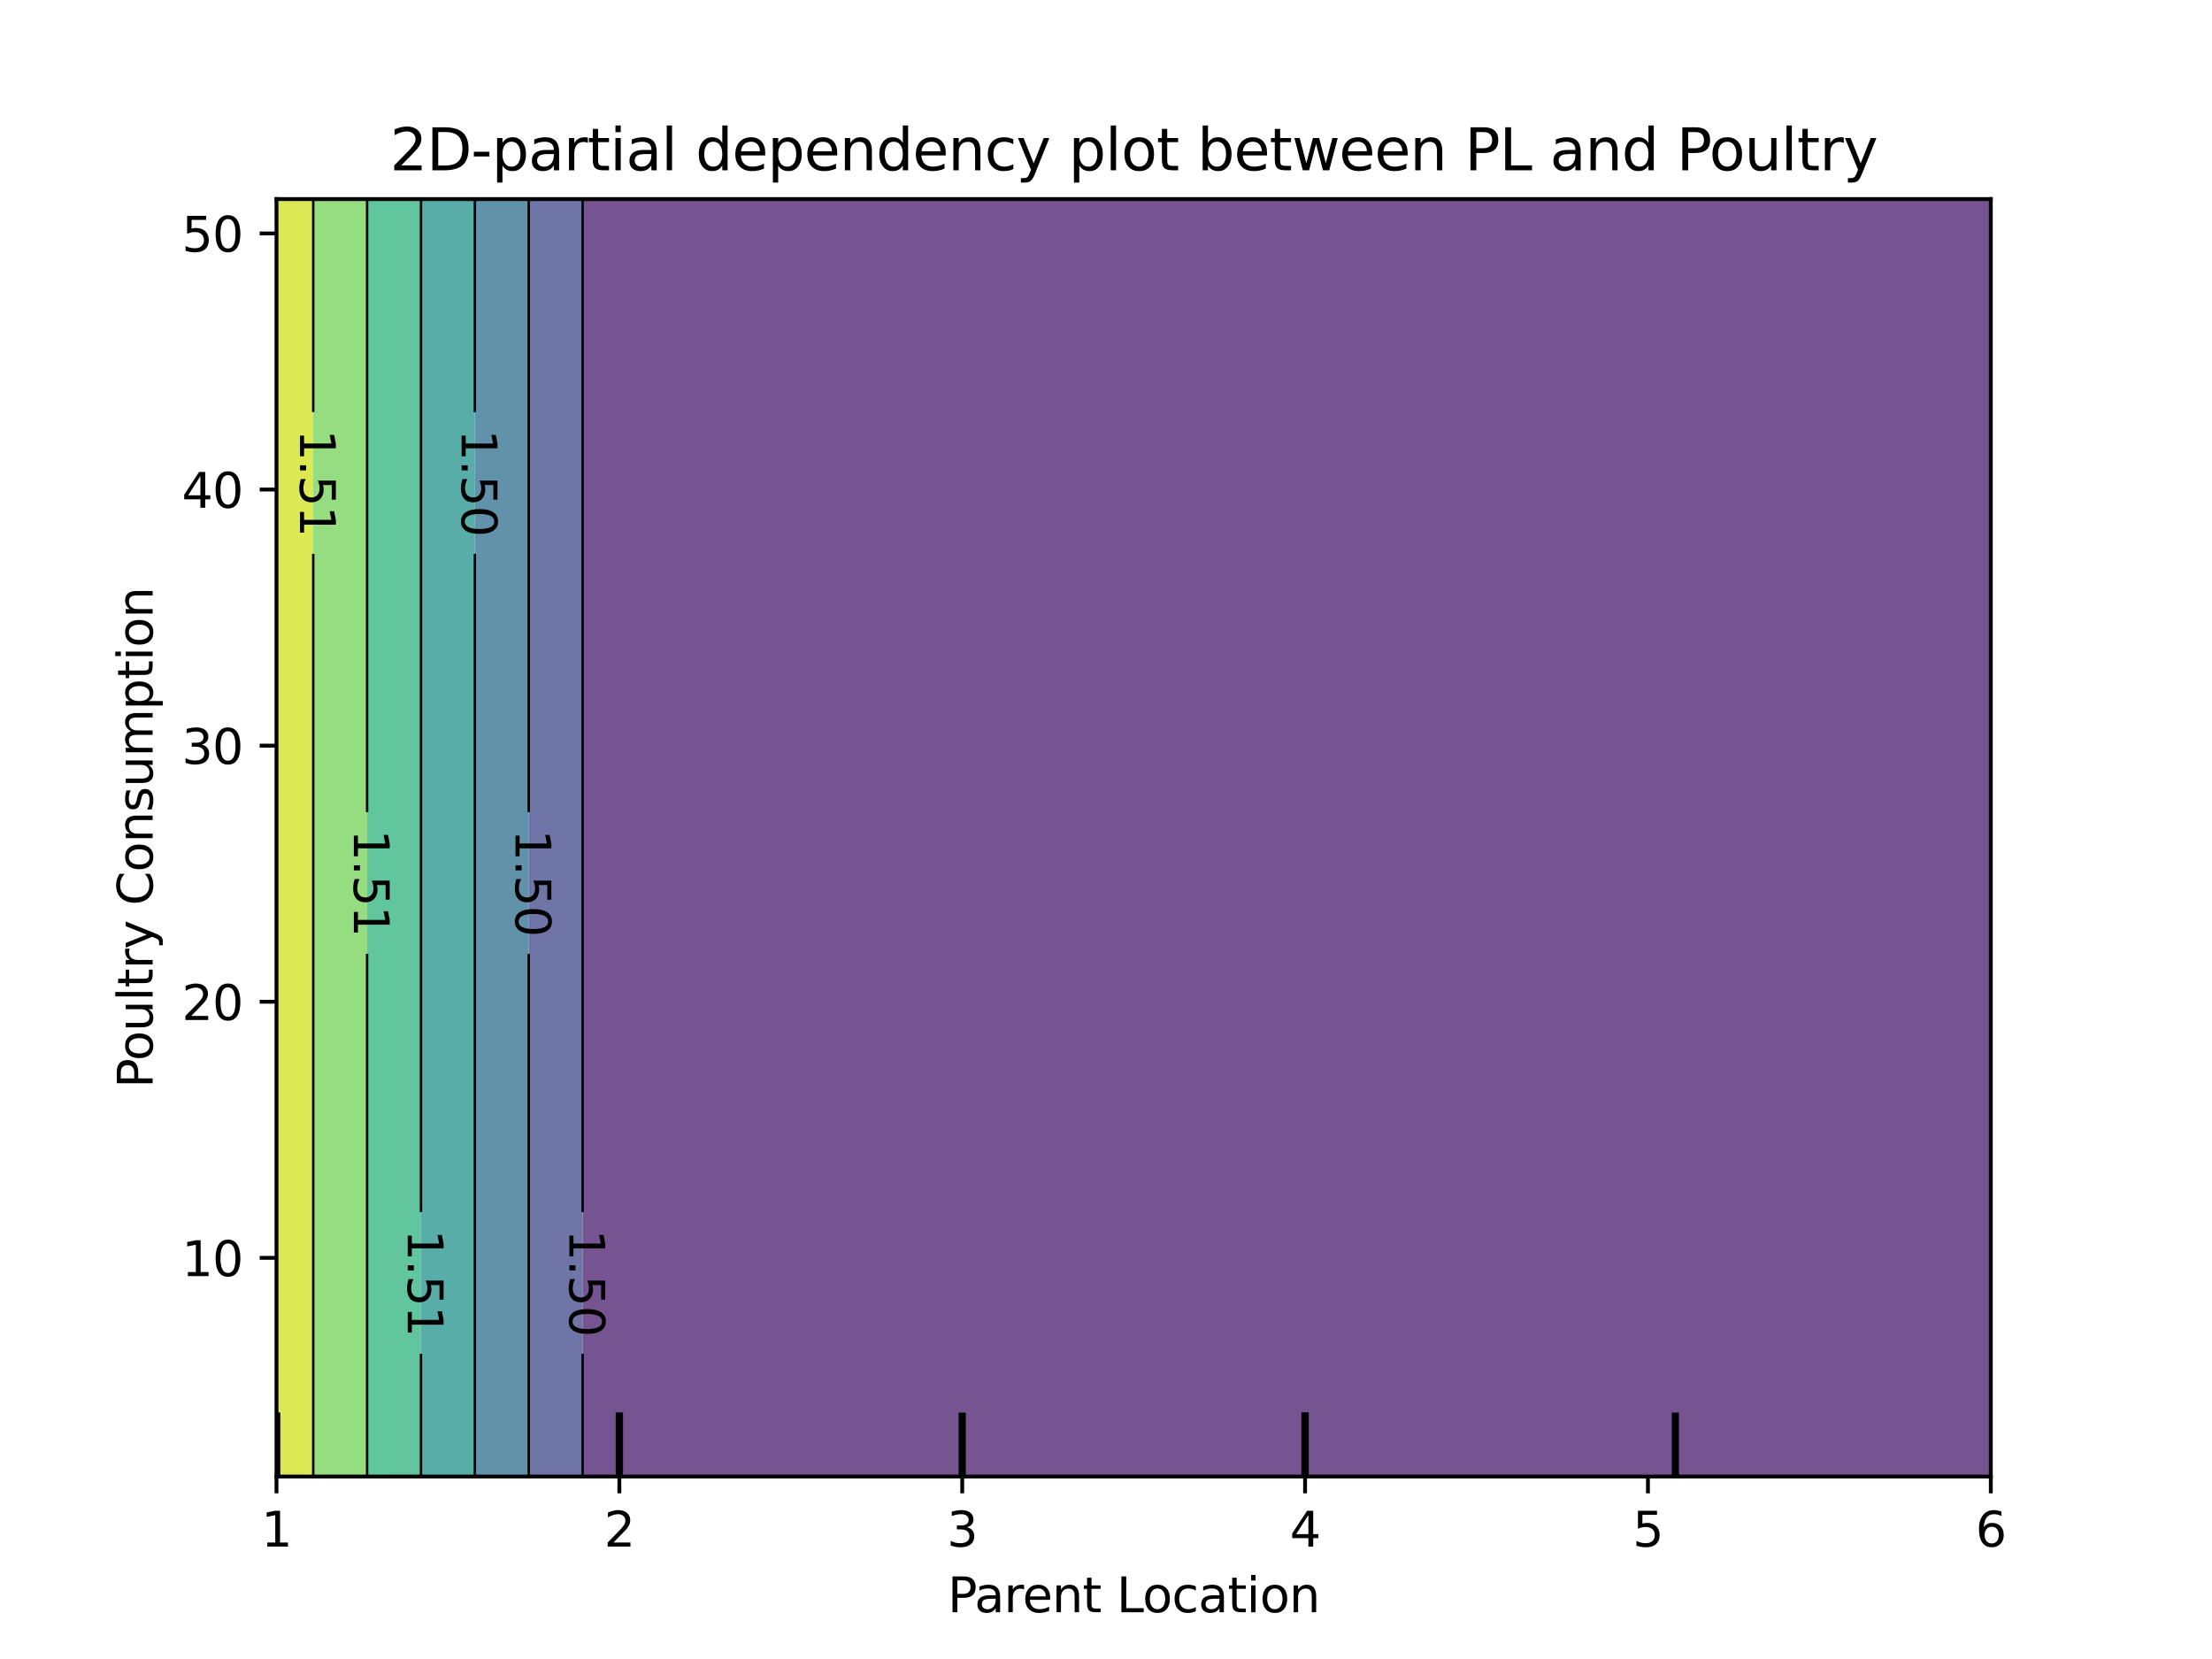 <?xml version="1.0" encoding="utf-8" standalone="no"?>
<!DOCTYPE svg PUBLIC "-//W3C//DTD SVG 1.1//EN"
  "http://www.w3.org/Graphics/SVG/1.1/DTD/svg11.dtd">
<svg xmlns:xlink="http://www.w3.org/1999/xlink" width="460.8pt" height="345.6pt" viewBox="0 0 460.8 345.6" xmlns="http://www.w3.org/2000/svg" version="1.1">
 <defs>
  <style type="text/css">*{stroke-linejoin: round; stroke-linecap: butt}</style>
 </defs>
 <g id="figure_1">
  <g id="patch_1">
   <path d="M 0 345.6 
L 460.8 345.6 
L 460.8 0 
L 0 0 
L 0 345.6 
z
" style="fill: none"/>
  </g>
  <g id="axes_1"/>
  <g id="axes_2">
   <g id="patch_2">
    <path d="M 57.6 307.584 
L 414.72 307.584 
L 414.72 41.472 
L 57.6 41.472 
L 57.6 307.584 
z
" style="fill: none"/>
   </g>
   <g id="PathCollection_1">
    <path d="M 129.024 307.584 
L 200.448 307.584 
L 271.872 307.584 
L 343.296 307.584 
L 414.72 307.584 
L 414.72 304.896 
L 414.72 302.208 
L 414.72 299.52 
L 414.72 296.832 
L 414.72 294.144 
L 414.72 291.456 
L 414.72 288.768 
L 414.72 286.08 
L 414.72 283.392 
L 414.72 280.704 
L 414.72 278.016 
L 414.72 275.328 
L 414.72 272.64 
L 414.72 269.952 
L 414.72 267.264 
L 414.72 264.576 
L 414.72 261.888 
L 414.72 259.2 
L 414.72 256.512 
L 414.72 253.824 
L 414.72 251.136 
L 414.72 248.448 
L 414.72 245.76 
L 414.72 243.072 
L 414.72 240.384 
L 414.72 237.696 
L 414.72 235.008 
L 414.72 232.32 
L 414.72 229.632 
L 414.72 226.944 
L 414.72 224.256 
L 414.72 221.568 
L 414.72 218.88 
L 414.72 216.192 
L 414.72 213.504 
L 414.72 210.816 
L 414.72 208.128 
L 414.72 205.44 
L 414.72 202.752 
L 414.72 200.064 
L 414.72 197.376 
L 414.72 194.688 
L 414.72 192 
L 414.72 189.312 
L 414.72 186.624 
L 414.72 183.936 
L 414.72 181.248 
L 414.72 178.56 
L 414.72 175.872 
L 414.72 173.184 
L 414.72 170.496 
L 414.72 167.808 
L 414.72 165.12 
L 414.72 162.432 
L 414.72 159.744 
L 414.72 157.056 
L 414.72 154.368 
L 414.72 151.68 
L 414.72 148.992 
L 414.72 146.304 
L 414.72 143.616 
L 414.72 140.928 
L 414.72 138.24 
L 414.72 135.552 
L 414.72 132.864 
L 414.72 130.176 
L 414.72 127.488 
L 414.72 124.8 
L 414.72 122.112 
L 414.72 119.424 
L 414.72 116.736 
L 414.72 114.048 
L 414.72 111.36 
L 414.72 108.672 
L 414.72 105.984 
L 414.72 103.296 
L 414.72 100.608 
L 414.72 97.92 
L 414.72 95.232 
L 414.72 92.544 
L 414.72 89.856 
L 414.72 87.168 
L 414.72 84.48 
L 414.72 81.792 
L 414.72 79.104 
L 414.72 76.416 
L 414.72 73.728 
L 414.72 71.04 
L 414.72 68.352 
L 414.72 65.664 
L 414.72 62.976 
L 414.72 60.288 
L 414.72 57.6 
L 414.72 54.912 
L 414.72 52.224 
L 414.72 49.536 
L 414.72 46.848 
L 414.72 44.16 
L 414.72 41.472 
L 343.296 41.472 
L 271.872 41.472 
L 200.448 41.472 
L 129.024 41.472 
L 121.371 41.472 
L 121.371 44.16 
L 121.371 46.848 
L 121.371 49.536 
L 121.371 52.224 
L 121.371 54.912 
L 121.371 57.6 
L 121.371 60.288 
L 121.371 62.976 
L 121.371 65.664 
L 121.371 68.352 
L 121.371 71.04 
L 121.371 73.728 
L 121.371 76.416 
L 121.371 79.104 
L 121.371 81.792 
L 121.371 84.48 
L 121.371 87.168 
L 121.371 89.856 
L 121.371 92.544 
L 121.371 95.232 
L 121.371 97.92 
L 121.371 100.608 
L 121.371 103.296 
L 121.371 105.984 
L 121.371 108.672 
L 121.371 111.36 
L 121.371 114.048 
L 121.371 116.736 
L 121.371 119.424 
L 121.371 122.112 
L 121.371 124.8 
L 121.371 127.488 
L 121.371 130.176 
L 121.371 132.864 
L 121.371 135.552 
L 121.371 138.24 
L 121.371 140.928 
L 121.371 143.616 
L 121.371 146.304 
L 121.371 148.992 
L 121.371 151.68 
L 121.371 154.368 
L 121.371 157.056 
L 121.371 159.744 
L 121.371 162.432 
L 121.371 165.12 
L 121.371 167.808 
L 121.371 170.496 
L 121.371 173.184 
L 121.371 175.872 
L 121.371 178.56 
L 121.371 181.248 
L 121.371 183.936 
L 121.371 186.624 
L 121.371 189.312 
L 121.371 192 
L 121.371 194.688 
L 121.371 197.376 
L 121.371 200.064 
L 121.371 202.752 
L 121.371 205.44 
L 121.371 208.128 
L 121.371 210.816 
L 121.371 213.504 
L 121.371 216.192 
L 121.371 218.88 
L 121.371 221.568 
L 121.371 224.256 
L 121.371 226.944 
L 121.371 229.632 
L 121.371 232.32 
L 121.371 235.008 
L 121.371 237.696 
L 121.371 240.384 
L 121.371 243.072 
L 121.371 245.76 
L 121.371 248.448 
L 121.371 251.136 
L 121.371 253.824 
L 121.371 256.512 
L 121.371 259.2 
L 121.371 261.888 
L 121.371 264.576 
L 121.371 267.264 
L 121.371 269.952 
L 121.371 272.64 
L 121.371 275.328 
L 121.371 278.016 
L 121.371 280.704 
L 121.371 283.392 
L 121.371 286.08 
L 121.371 288.768 
L 121.371 291.456 
L 121.371 294.144 
L 121.371 296.832 
L 121.371 299.52 
L 121.371 302.208 
L 121.371 304.896 
L 121.371 307.584 
z
" clip-path="url(#p5c618652b1)" style="fill: #481b6d; fill-opacity: 0.75"/>
   </g>
   <g id="PathCollection_2">
    <path d="M 121.371 304.896 
L 121.371 302.208 
L 121.371 299.52 
L 121.371 296.832 
L 121.371 294.144 
L 121.371 291.456 
L 121.371 288.768 
L 121.371 286.08 
L 121.371 283.392 
L 121.371 280.704 
L 121.371 278.016 
L 121.371 275.328 
L 121.371 272.64 
L 121.371 269.952 
L 121.371 267.264 
L 121.371 264.576 
L 121.371 261.888 
L 121.371 259.2 
L 121.371 256.512 
L 121.371 253.824 
L 121.371 251.136 
L 121.371 248.448 
L 121.371 245.76 
L 121.371 243.072 
L 121.371 240.384 
L 121.371 237.696 
L 121.371 235.008 
L 121.371 232.32 
L 121.371 229.632 
L 121.371 226.944 
L 121.371 224.256 
L 121.371 221.568 
L 121.371 218.88 
L 121.371 216.192 
L 121.371 213.504 
L 121.371 210.816 
L 121.371 208.128 
L 121.371 205.44 
L 121.371 202.752 
L 121.371 200.064 
L 121.371 197.376 
L 121.371 194.688 
L 121.371 192 
L 121.371 189.312 
L 121.371 186.624 
L 121.371 183.936 
L 121.371 181.248 
L 121.371 178.56 
L 121.371 175.872 
L 121.371 173.184 
L 121.371 170.496 
L 121.371 167.808 
L 121.371 165.12 
L 121.371 162.432 
L 121.371 159.744 
L 121.371 157.056 
L 121.371 154.368 
L 121.371 151.68 
L 121.371 148.992 
L 121.371 146.304 
L 121.371 143.616 
L 121.371 140.928 
L 121.371 138.24 
L 121.371 135.552 
L 121.371 132.864 
L 121.371 130.176 
L 121.371 127.488 
L 121.371 124.8 
L 121.371 122.112 
L 121.371 119.424 
L 121.371 116.736 
L 121.371 114.048 
L 121.371 111.36 
L 121.371 108.672 
L 121.371 105.984 
L 121.371 103.296 
L 121.371 100.608 
L 121.371 97.92 
L 121.371 95.232 
L 121.371 92.544 
L 121.371 89.856 
L 121.371 87.168 
L 121.371 84.48 
L 121.371 81.792 
L 121.371 79.104 
L 121.371 76.416 
L 121.371 73.728 
L 121.371 71.04 
L 121.371 68.352 
L 121.371 65.664 
L 121.371 62.976 
L 121.371 60.288 
L 121.371 57.6 
L 121.371 54.912 
L 121.371 52.224 
L 121.371 49.536 
L 121.371 46.848 
L 121.371 44.16 
L 121.371 41.472 
L 110.148 41.472 
L 110.148 44.16 
L 110.148 46.848 
L 110.148 49.536 
L 110.148 52.224 
L 110.148 54.912 
L 110.148 57.6 
L 110.148 60.288 
L 110.148 62.976 
L 110.148 65.664 
L 110.148 68.352 
L 110.148 71.04 
L 110.148 73.728 
L 110.148 76.416 
L 110.148 79.104 
L 110.148 81.792 
L 110.148 84.48 
L 110.148 87.168 
L 110.148 89.856 
L 110.148 92.544 
L 110.148 95.232 
L 110.148 97.92 
L 110.148 100.608 
L 110.148 103.296 
L 110.148 105.984 
L 110.148 108.672 
L 110.148 111.36 
L 110.148 114.048 
L 110.148 116.736 
L 110.148 119.424 
L 110.148 122.112 
L 110.148 124.8 
L 110.148 127.488 
L 110.148 130.176 
L 110.148 132.864 
L 110.148 135.552 
L 110.148 138.24 
L 110.148 140.928 
L 110.148 143.616 
L 110.148 146.304 
L 110.148 148.992 
L 110.148 151.68 
L 110.148 154.368 
L 110.148 157.056 
L 110.148 159.744 
L 110.148 162.432 
L 110.148 165.12 
L 110.148 167.808 
L 110.148 170.496 
L 110.148 173.184 
L 110.148 175.872 
L 110.148 178.56 
L 110.148 181.248 
L 110.148 183.936 
L 110.148 186.624 
L 110.148 189.312 
L 110.148 192 
L 110.148 194.688 
L 110.148 197.376 
L 110.148 200.064 
L 110.148 202.752 
L 110.148 205.44 
L 110.148 208.128 
L 110.148 210.816 
L 110.148 213.504 
L 110.148 216.192 
L 110.148 218.88 
L 110.148 221.568 
L 110.148 224.256 
L 110.148 226.944 
L 110.148 229.632 
L 110.148 232.32 
L 110.148 235.008 
L 110.148 237.696 
L 110.148 240.384 
L 110.148 243.072 
L 110.148 245.76 
L 110.148 248.448 
L 110.148 251.136 
L 110.148 253.824 
L 110.148 256.512 
L 110.148 259.2 
L 110.148 261.888 
L 110.148 264.576 
L 110.148 267.264 
L 110.148 269.952 
L 110.148 272.64 
L 110.148 275.328 
L 110.148 278.016 
L 110.148 280.704 
L 110.148 283.392 
L 110.148 286.08 
L 110.148 288.768 
L 110.148 291.456 
L 110.148 294.144 
L 110.148 296.832 
L 110.148 299.52 
L 110.148 302.208 
L 110.148 304.896 
L 110.148 307.584 
L 121.371 307.584 
z
" clip-path="url(#p5c618652b1)" style="fill: #3f4788; fill-opacity: 0.75"/>
   </g>
   <g id="PathCollection_3">
    <path d="M 110.148 304.896 
L 110.148 302.208 
L 110.148 299.52 
L 110.148 296.832 
L 110.148 294.144 
L 110.148 291.456 
L 110.148 288.768 
L 110.148 286.08 
L 110.148 283.392 
L 110.148 280.704 
L 110.148 278.016 
L 110.148 275.328 
L 110.148 272.64 
L 110.148 269.952 
L 110.148 267.264 
L 110.148 264.576 
L 110.148 261.888 
L 110.148 259.2 
L 110.148 256.512 
L 110.148 253.824 
L 110.148 251.136 
L 110.148 248.448 
L 110.148 245.76 
L 110.148 243.072 
L 110.148 240.384 
L 110.148 237.696 
L 110.148 235.008 
L 110.148 232.32 
L 110.148 229.632 
L 110.148 226.944 
L 110.148 224.256 
L 110.148 221.568 
L 110.148 218.88 
L 110.148 216.192 
L 110.148 213.504 
L 110.148 210.816 
L 110.148 208.128 
L 110.148 205.44 
L 110.148 202.752 
L 110.148 200.064 
L 110.148 197.376 
L 110.148 194.688 
L 110.148 192 
L 110.148 189.312 
L 110.148 186.624 
L 110.148 183.936 
L 110.148 181.248 
L 110.148 178.56 
L 110.148 175.872 
L 110.148 173.184 
L 110.148 170.496 
L 110.148 167.808 
L 110.148 165.12 
L 110.148 162.432 
L 110.148 159.744 
L 110.148 157.056 
L 110.148 154.368 
L 110.148 151.68 
L 110.148 148.992 
L 110.148 146.304 
L 110.148 143.616 
L 110.148 140.928 
L 110.148 138.24 
L 110.148 135.552 
L 110.148 132.864 
L 110.148 130.176 
L 110.148 127.488 
L 110.148 124.8 
L 110.148 122.112 
L 110.148 119.424 
L 110.148 116.736 
L 110.148 114.048 
L 110.148 111.36 
L 110.148 108.672 
L 110.148 105.984 
L 110.148 103.296 
L 110.148 100.608 
L 110.148 97.92 
L 110.148 95.232 
L 110.148 92.544 
L 110.148 89.856 
L 110.148 87.168 
L 110.148 84.48 
L 110.148 81.792 
L 110.148 79.104 
L 110.148 76.416 
L 110.148 73.728 
L 110.148 71.04 
L 110.148 68.352 
L 110.148 65.664 
L 110.148 62.976 
L 110.148 60.288 
L 110.148 57.6 
L 110.148 54.912 
L 110.148 52.224 
L 110.148 49.536 
L 110.148 46.848 
L 110.148 44.16 
L 110.148 41.472 
L 98.924 41.472 
L 98.924 44.16 
L 98.924 46.848 
L 98.924 49.536 
L 98.924 52.224 
L 98.924 54.912 
L 98.924 57.6 
L 98.924 60.288 
L 98.924 62.976 
L 98.924 65.664 
L 98.924 68.352 
L 98.924 71.04 
L 98.924 73.728 
L 98.924 76.416 
L 98.924 79.104 
L 98.924 81.792 
L 98.924 84.48 
L 98.924 87.168 
L 98.924 89.856 
L 98.924 92.544 
L 98.924 95.232 
L 98.924 97.92 
L 98.924 100.608 
L 98.924 103.296 
L 98.924 105.984 
L 98.924 108.672 
L 98.924 111.36 
L 98.924 114.048 
L 98.924 116.736 
L 98.924 119.424 
L 98.924 122.112 
L 98.924 124.8 
L 98.924 127.488 
L 98.924 130.176 
L 98.924 132.864 
L 98.924 135.552 
L 98.924 138.24 
L 98.924 140.928 
L 98.924 143.616 
L 98.924 146.304 
L 98.924 148.992 
L 98.924 151.68 
L 98.924 154.368 
L 98.924 157.056 
L 98.924 159.744 
L 98.924 162.432 
L 98.924 165.12 
L 98.924 167.808 
L 98.924 170.496 
L 98.924 173.184 
L 98.924 175.872 
L 98.924 178.56 
L 98.924 181.248 
L 98.924 183.936 
L 98.924 186.624 
L 98.924 189.312 
L 98.924 192 
L 98.924 194.688 
L 98.924 197.376 
L 98.924 200.064 
L 98.924 202.752 
L 98.924 205.44 
L 98.924 208.128 
L 98.924 210.816 
L 98.924 213.504 
L 98.924 216.192 
L 98.924 218.88 
L 98.924 221.568 
L 98.924 224.256 
L 98.924 226.944 
L 98.924 229.632 
L 98.924 232.32 
L 98.924 235.008 
L 98.924 237.696 
L 98.924 240.384 
L 98.924 243.072 
L 98.924 245.76 
L 98.924 248.448 
L 98.924 251.136 
L 98.924 253.824 
L 98.924 256.512 
L 98.924 259.2 
L 98.924 261.888 
L 98.924 264.576 
L 98.924 267.264 
L 98.924 269.952 
L 98.924 272.64 
L 98.924 275.328 
L 98.924 278.016 
L 98.924 280.704 
L 98.924 283.392 
L 98.924 286.08 
L 98.924 288.768 
L 98.924 291.456 
L 98.924 294.144 
L 98.924 296.832 
L 98.924 299.52 
L 98.924 302.208 
L 98.924 304.896 
L 98.924 307.584 
L 110.148 307.584 
z
" clip-path="url(#p5c618652b1)" style="fill: #2e6e8e; fill-opacity: 0.75"/>
   </g>
   <g id="PathCollection_4">
    <path d="M 98.924 304.896 
L 98.924 302.208 
L 98.924 299.52 
L 98.924 296.832 
L 98.924 294.144 
L 98.924 291.456 
L 98.924 288.768 
L 98.924 286.08 
L 98.924 283.392 
L 98.924 280.704 
L 98.924 278.016 
L 98.924 275.328 
L 98.924 272.64 
L 98.924 269.952 
L 98.924 267.264 
L 98.924 264.576 
L 98.924 261.888 
L 98.924 259.2 
L 98.924 256.512 
L 98.924 253.824 
L 98.924 251.136 
L 98.924 248.448 
L 98.924 245.76 
L 98.924 243.072 
L 98.924 240.384 
L 98.924 237.696 
L 98.924 235.008 
L 98.924 232.32 
L 98.924 229.632 
L 98.924 226.944 
L 98.924 224.256 
L 98.924 221.568 
L 98.924 218.88 
L 98.924 216.192 
L 98.924 213.504 
L 98.924 210.816 
L 98.924 208.128 
L 98.924 205.44 
L 98.924 202.752 
L 98.924 200.064 
L 98.924 197.376 
L 98.924 194.688 
L 98.924 192 
L 98.924 189.312 
L 98.924 186.624 
L 98.924 183.936 
L 98.924 181.248 
L 98.924 178.56 
L 98.924 175.872 
L 98.924 173.184 
L 98.924 170.496 
L 98.924 167.808 
L 98.924 165.12 
L 98.924 162.432 
L 98.924 159.744 
L 98.924 157.056 
L 98.924 154.368 
L 98.924 151.68 
L 98.924 148.992 
L 98.924 146.304 
L 98.924 143.616 
L 98.924 140.928 
L 98.924 138.24 
L 98.924 135.552 
L 98.924 132.864 
L 98.924 130.176 
L 98.924 127.488 
L 98.924 124.8 
L 98.924 122.112 
L 98.924 119.424 
L 98.924 116.736 
L 98.924 114.048 
L 98.924 111.36 
L 98.924 108.672 
L 98.924 105.984 
L 98.924 103.296 
L 98.924 100.608 
L 98.924 97.92 
L 98.924 95.232 
L 98.924 92.544 
L 98.924 89.856 
L 98.924 87.168 
L 98.924 84.48 
L 98.924 81.792 
L 98.924 79.104 
L 98.924 76.416 
L 98.924 73.728 
L 98.924 71.04 
L 98.924 68.352 
L 98.924 65.664 
L 98.924 62.976 
L 98.924 60.288 
L 98.924 57.6 
L 98.924 54.912 
L 98.924 52.224 
L 98.924 49.536 
L 98.924 46.848 
L 98.924 44.16 
L 98.924 41.472 
L 87.7 41.472 
L 87.7 44.16 
L 87.7 46.848 
L 87.7 49.536 
L 87.7 52.224 
L 87.7 54.912 
L 87.7 57.6 
L 87.7 60.288 
L 87.7 62.976 
L 87.7 65.664 
L 87.7 68.352 
L 87.7 71.04 
L 87.7 73.728 
L 87.7 76.416 
L 87.7 79.104 
L 87.7 81.792 
L 87.7 84.48 
L 87.7 87.168 
L 87.7 89.856 
L 87.7 92.544 
L 87.7 95.232 
L 87.7 97.92 
L 87.7 100.608 
L 87.7 103.296 
L 87.7 105.984 
L 87.7 108.672 
L 87.7 111.36 
L 87.7 114.048 
L 87.7 116.736 
L 87.7 119.424 
L 87.7 122.112 
L 87.7 124.8 
L 87.7 127.488 
L 87.7 130.176 
L 87.7 132.864 
L 87.7 135.552 
L 87.7 138.24 
L 87.7 140.928 
L 87.7 143.616 
L 87.7 146.304 
L 87.7 148.992 
L 87.7 151.68 
L 87.7 154.368 
L 87.7 157.056 
L 87.7 159.744 
L 87.7 162.432 
L 87.7 165.12 
L 87.7 167.808 
L 87.7 170.496 
L 87.7 173.184 
L 87.7 175.872 
L 87.7 178.56 
L 87.7 181.248 
L 87.7 183.936 
L 87.7 186.624 
L 87.7 189.312 
L 87.7 192 
L 87.7 194.688 
L 87.7 197.376 
L 87.7 200.064 
L 87.7 202.752 
L 87.7 205.44 
L 87.7 208.128 
L 87.7 210.816 
L 87.7 213.504 
L 87.7 216.192 
L 87.7 218.88 
L 87.7 221.568 
L 87.7 224.256 
L 87.7 226.944 
L 87.7 229.632 
L 87.7 232.32 
L 87.7 235.008 
L 87.7 237.696 
L 87.7 240.384 
L 87.7 243.072 
L 87.7 245.76 
L 87.7 248.448 
L 87.7 251.136 
L 87.7 253.824 
L 87.7 256.512 
L 87.7 259.2 
L 87.7 261.888 
L 87.7 264.576 
L 87.7 267.264 
L 87.7 269.952 
L 87.7 272.64 
L 87.7 275.328 
L 87.7 278.016 
L 87.7 280.704 
L 87.7 283.392 
L 87.7 286.08 
L 87.7 288.768 
L 87.7 291.456 
L 87.7 294.144 
L 87.7 296.832 
L 87.7 299.52 
L 87.7 302.208 
L 87.7 304.896 
L 87.7 307.584 
L 98.924 307.584 
z
" clip-path="url(#p5c618652b1)" style="fill: #21918c; fill-opacity: 0.75"/>
   </g>
   <g id="PathCollection_5">
    <path d="M 87.7 304.896 
L 87.7 302.208 
L 87.7 299.52 
L 87.7 296.832 
L 87.7 294.144 
L 87.7 291.456 
L 87.7 288.768 
L 87.7 286.08 
L 87.7 283.392 
L 87.7 280.704 
L 87.7 278.016 
L 87.7 275.328 
L 87.7 272.64 
L 87.7 269.952 
L 87.7 267.264 
L 87.7 264.576 
L 87.7 261.888 
L 87.7 259.2 
L 87.7 256.512 
L 87.7 253.824 
L 87.7 251.136 
L 87.7 248.448 
L 87.7 245.76 
L 87.7 243.072 
L 87.7 240.384 
L 87.7 237.696 
L 87.7 235.008 
L 87.7 232.32 
L 87.7 229.632 
L 87.7 226.944 
L 87.7 224.256 
L 87.7 221.568 
L 87.7 218.88 
L 87.7 216.192 
L 87.7 213.504 
L 87.7 210.816 
L 87.7 208.128 
L 87.7 205.44 
L 87.7 202.752 
L 87.7 200.064 
L 87.7 197.376 
L 87.7 194.688 
L 87.7 192 
L 87.7 189.312 
L 87.7 186.624 
L 87.7 183.936 
L 87.7 181.248 
L 87.7 178.56 
L 87.7 175.872 
L 87.7 173.184 
L 87.7 170.496 
L 87.7 167.808 
L 87.7 165.12 
L 87.7 162.432 
L 87.7 159.744 
L 87.7 157.056 
L 87.7 154.368 
L 87.7 151.68 
L 87.7 148.992 
L 87.7 146.304 
L 87.7 143.616 
L 87.7 140.928 
L 87.7 138.24 
L 87.7 135.552 
L 87.7 132.864 
L 87.7 130.176 
L 87.7 127.488 
L 87.7 124.8 
L 87.7 122.112 
L 87.7 119.424 
L 87.7 116.736 
L 87.7 114.048 
L 87.7 111.36 
L 87.7 108.672 
L 87.7 105.984 
L 87.7 103.296 
L 87.7 100.608 
L 87.7 97.92 
L 87.7 95.232 
L 87.7 92.544 
L 87.7 89.856 
L 87.7 87.168 
L 87.7 84.48 
L 87.7 81.792 
L 87.7 79.104 
L 87.7 76.416 
L 87.7 73.728 
L 87.7 71.04 
L 87.7 68.352 
L 87.7 65.664 
L 87.7 62.976 
L 87.7 60.288 
L 87.7 57.6 
L 87.7 54.912 
L 87.7 52.224 
L 87.7 49.536 
L 87.7 46.848 
L 87.7 44.16 
L 87.7 41.472 
L 76.476 41.472 
L 76.476 44.16 
L 76.476 46.848 
L 76.476 49.536 
L 76.476 52.224 
L 76.476 54.912 
L 76.476 57.6 
L 76.476 60.288 
L 76.476 62.976 
L 76.476 65.664 
L 76.476 68.352 
L 76.476 71.04 
L 76.476 73.728 
L 76.476 76.416 
L 76.476 79.104 
L 76.476 81.792 
L 76.476 84.48 
L 76.476 87.168 
L 76.476 89.856 
L 76.476 92.544 
L 76.476 95.232 
L 76.476 97.92 
L 76.476 100.608 
L 76.476 103.296 
L 76.476 105.984 
L 76.476 108.672 
L 76.476 111.36 
L 76.476 114.048 
L 76.476 116.736 
L 76.476 119.424 
L 76.476 122.112 
L 76.476 124.8 
L 76.476 127.488 
L 76.476 130.176 
L 76.476 132.864 
L 76.476 135.552 
L 76.476 138.24 
L 76.476 140.928 
L 76.476 143.616 
L 76.476 146.304 
L 76.476 148.992 
L 76.476 151.68 
L 76.476 154.368 
L 76.476 157.056 
L 76.476 159.744 
L 76.476 162.432 
L 76.476 165.12 
L 76.476 167.808 
L 76.476 170.496 
L 76.476 173.184 
L 76.476 175.872 
L 76.476 178.56 
L 76.476 181.248 
L 76.476 183.936 
L 76.476 186.624 
L 76.476 189.312 
L 76.476 192 
L 76.476 194.688 
L 76.476 197.376 
L 76.476 200.064 
L 76.476 202.752 
L 76.476 205.44 
L 76.476 208.128 
L 76.476 210.816 
L 76.476 213.504 
L 76.476 216.192 
L 76.476 218.88 
L 76.476 221.568 
L 76.476 224.256 
L 76.476 226.944 
L 76.476 229.632 
L 76.476 232.32 
L 76.476 235.008 
L 76.476 237.696 
L 76.476 240.384 
L 76.476 243.072 
L 76.476 245.76 
L 76.476 248.448 
L 76.476 251.136 
L 76.476 253.824 
L 76.476 256.512 
L 76.476 259.2 
L 76.476 261.888 
L 76.476 264.576 
L 76.476 267.264 
L 76.476 269.952 
L 76.476 272.64 
L 76.476 275.328 
L 76.476 278.016 
L 76.476 280.704 
L 76.476 283.392 
L 76.476 286.08 
L 76.476 288.768 
L 76.476 291.456 
L 76.476 294.144 
L 76.476 296.832 
L 76.476 299.52 
L 76.476 302.208 
L 76.476 304.896 
L 76.476 307.584 
L 87.7 307.584 
z
" clip-path="url(#p5c618652b1)" style="fill: #2db27d; fill-opacity: 0.75"/>
   </g>
   <g id="PathCollection_6">
    <path d="M 76.476 304.896 
L 76.476 302.208 
L 76.476 299.52 
L 76.476 296.832 
L 76.476 294.144 
L 76.476 291.456 
L 76.476 288.768 
L 76.476 286.08 
L 76.476 283.392 
L 76.476 280.704 
L 76.476 278.016 
L 76.476 275.328 
L 76.476 272.64 
L 76.476 269.952 
L 76.476 267.264 
L 76.476 264.576 
L 76.476 261.888 
L 76.476 259.2 
L 76.476 256.512 
L 76.476 253.824 
L 76.476 251.136 
L 76.476 248.448 
L 76.476 245.76 
L 76.476 243.072 
L 76.476 240.384 
L 76.476 237.696 
L 76.476 235.008 
L 76.476 232.32 
L 76.476 229.632 
L 76.476 226.944 
L 76.476 224.256 
L 76.476 221.568 
L 76.476 218.88 
L 76.476 216.192 
L 76.476 213.504 
L 76.476 210.816 
L 76.476 208.128 
L 76.476 205.44 
L 76.476 202.752 
L 76.476 200.064 
L 76.476 197.376 
L 76.476 194.688 
L 76.476 192 
L 76.476 189.312 
L 76.476 186.624 
L 76.476 183.936 
L 76.476 181.248 
L 76.476 178.56 
L 76.476 175.872 
L 76.476 173.184 
L 76.476 170.496 
L 76.476 167.808 
L 76.476 165.12 
L 76.476 162.432 
L 76.476 159.744 
L 76.476 157.056 
L 76.476 154.368 
L 76.476 151.68 
L 76.476 148.992 
L 76.476 146.304 
L 76.476 143.616 
L 76.476 140.928 
L 76.476 138.24 
L 76.476 135.552 
L 76.476 132.864 
L 76.476 130.176 
L 76.476 127.488 
L 76.476 124.8 
L 76.476 122.112 
L 76.476 119.424 
L 76.476 116.736 
L 76.476 114.048 
L 76.476 111.36 
L 76.476 108.672 
L 76.476 105.984 
L 76.476 103.296 
L 76.476 100.608 
L 76.476 97.92 
L 76.476 95.232 
L 76.476 92.544 
L 76.476 89.856 
L 76.476 87.168 
L 76.476 84.48 
L 76.476 81.792 
L 76.476 79.104 
L 76.476 76.416 
L 76.476 73.728 
L 76.476 71.04 
L 76.476 68.352 
L 76.476 65.664 
L 76.476 62.976 
L 76.476 60.288 
L 76.476 57.6 
L 76.476 54.912 
L 76.476 52.224 
L 76.476 49.536 
L 76.476 46.848 
L 76.476 44.16 
L 76.476 41.472 
L 65.253 41.472 
L 65.253 44.16 
L 65.253 46.848 
L 65.253 49.536 
L 65.253 52.224 
L 65.253 54.912 
L 65.253 57.6 
L 65.253 60.288 
L 65.253 62.976 
L 65.253 65.664 
L 65.253 68.352 
L 65.253 71.04 
L 65.253 73.728 
L 65.253 76.416 
L 65.253 79.104 
L 65.253 81.792 
L 65.253 84.48 
L 65.253 87.168 
L 65.253 89.856 
L 65.253 92.544 
L 65.253 95.232 
L 65.253 97.92 
L 65.253 100.608 
L 65.253 103.296 
L 65.253 105.984 
L 65.253 108.672 
L 65.253 111.36 
L 65.253 114.048 
L 65.253 116.736 
L 65.253 119.424 
L 65.253 122.112 
L 65.253 124.8 
L 65.253 127.488 
L 65.253 130.176 
L 65.253 132.864 
L 65.253 135.552 
L 65.253 138.24 
L 65.253 140.928 
L 65.253 143.616 
L 65.253 146.304 
L 65.253 148.992 
L 65.253 151.68 
L 65.253 154.368 
L 65.253 157.056 
L 65.253 159.744 
L 65.253 162.432 
L 65.253 165.12 
L 65.253 167.808 
L 65.253 170.496 
L 65.253 173.184 
L 65.253 175.872 
L 65.253 178.56 
L 65.253 181.248 
L 65.253 183.936 
L 65.253 186.624 
L 65.253 189.312 
L 65.253 192 
L 65.253 194.688 
L 65.253 197.376 
L 65.253 200.064 
L 65.253 202.752 
L 65.253 205.44 
L 65.253 208.128 
L 65.253 210.816 
L 65.253 213.504 
L 65.253 216.192 
L 65.253 218.88 
L 65.253 221.568 
L 65.253 224.256 
L 65.253 226.944 
L 65.253 229.632 
L 65.253 232.32 
L 65.253 235.008 
L 65.253 237.696 
L 65.253 240.384 
L 65.253 243.072 
L 65.253 245.76 
L 65.253 248.448 
L 65.253 251.136 
L 65.253 253.824 
L 65.253 256.512 
L 65.253 259.2 
L 65.253 261.888 
L 65.253 264.576 
L 65.253 267.264 
L 65.253 269.952 
L 65.253 272.64 
L 65.253 275.328 
L 65.253 278.016 
L 65.253 280.704 
L 65.253 283.392 
L 65.253 286.08 
L 65.253 288.768 
L 65.253 291.456 
L 65.253 294.144 
L 65.253 296.832 
L 65.253 299.52 
L 65.253 302.208 
L 65.253 304.896 
L 65.253 307.584 
L 76.476 307.584 
z
" clip-path="url(#p5c618652b1)" style="fill: #73d056; fill-opacity: 0.75"/>
   </g>
   <g id="PathCollection_7">
    <path d="M 65.253 304.896 
L 65.253 302.208 
L 65.253 299.52 
L 65.253 296.832 
L 65.253 294.144 
L 65.253 291.456 
L 65.253 288.768 
L 65.253 286.08 
L 65.253 283.392 
L 65.253 280.704 
L 65.253 278.016 
L 65.253 275.328 
L 65.253 272.64 
L 65.253 269.952 
L 65.253 267.264 
L 65.253 264.576 
L 65.253 261.888 
L 65.253 259.2 
L 65.253 256.512 
L 65.253 253.824 
L 65.253 251.136 
L 65.253 248.448 
L 65.253 245.76 
L 65.253 243.072 
L 65.253 240.384 
L 65.253 237.696 
L 65.253 235.008 
L 65.253 232.32 
L 65.253 229.632 
L 65.253 226.944 
L 65.253 224.256 
L 65.253 221.568 
L 65.253 218.88 
L 65.253 216.192 
L 65.253 213.504 
L 65.253 210.816 
L 65.253 208.128 
L 65.253 205.44 
L 65.253 202.752 
L 65.253 200.064 
L 65.253 197.376 
L 65.253 194.688 
L 65.253 192 
L 65.253 189.312 
L 65.253 186.624 
L 65.253 183.936 
L 65.253 181.248 
L 65.253 178.56 
L 65.253 175.872 
L 65.253 173.184 
L 65.253 170.496 
L 65.253 167.808 
L 65.253 165.12 
L 65.253 162.432 
L 65.253 159.744 
L 65.253 157.056 
L 65.253 154.368 
L 65.253 151.68 
L 65.253 148.992 
L 65.253 146.304 
L 65.253 143.616 
L 65.253 140.928 
L 65.253 138.24 
L 65.253 135.552 
L 65.253 132.864 
L 65.253 130.176 
L 65.253 127.488 
L 65.253 124.8 
L 65.253 122.112 
L 65.253 119.424 
L 65.253 116.736 
L 65.253 114.048 
L 65.253 111.36 
L 65.253 108.672 
L 65.253 105.984 
L 65.253 103.296 
L 65.253 100.608 
L 65.253 97.92 
L 65.253 95.232 
L 65.253 92.544 
L 65.253 89.856 
L 65.253 87.168 
L 65.253 84.48 
L 65.253 81.792 
L 65.253 79.104 
L 65.253 76.416 
L 65.253 73.728 
L 65.253 71.04 
L 65.253 68.352 
L 65.253 65.664 
L 65.253 62.976 
L 65.253 60.288 
L 65.253 57.6 
L 65.253 54.912 
L 65.253 52.224 
L 65.253 49.536 
L 65.253 46.848 
L 65.253 44.16 
L 65.253 41.472 
L 57.6 41.472 
L 57.6 44.16 
L 57.6 46.848 
L 57.6 49.536 
L 57.6 52.224 
L 57.6 54.912 
L 57.6 57.6 
L 57.6 60.288 
L 57.6 62.976 
L 57.6 65.664 
L 57.6 68.352 
L 57.6 71.04 
L 57.6 73.728 
L 57.6 76.416 
L 57.6 79.104 
L 57.6 81.792 
L 57.6 84.48 
L 57.6 87.168 
L 57.6 89.856 
L 57.6 92.544 
L 57.6 95.232 
L 57.6 97.92 
L 57.6 100.608 
L 57.6 103.296 
L 57.6 105.984 
L 57.6 108.672 
L 57.6 111.36 
L 57.6 114.048 
L 57.6 116.736 
L 57.6 119.424 
L 57.6 122.112 
L 57.6 124.8 
L 57.6 127.488 
L 57.6 130.176 
L 57.6 132.864 
L 57.6 135.552 
L 57.6 138.24 
L 57.6 140.928 
L 57.6 143.616 
L 57.6 146.304 
L 57.6 148.992 
L 57.6 151.68 
L 57.6 154.368 
L 57.6 157.056 
L 57.6 159.744 
L 57.6 162.432 
L 57.6 165.12 
L 57.6 167.808 
L 57.6 170.496 
L 57.6 173.184 
L 57.6 175.872 
L 57.6 178.56 
L 57.6 181.248 
L 57.6 183.936 
L 57.6 186.624 
L 57.6 189.312 
L 57.6 192 
L 57.6 194.688 
L 57.6 197.376 
L 57.6 200.064 
L 57.6 202.752 
L 57.6 205.44 
L 57.6 208.128 
L 57.6 210.816 
L 57.6 213.504 
L 57.6 216.192 
L 57.6 218.88 
L 57.6 221.568 
L 57.6 224.256 
L 57.6 226.944 
L 57.6 229.632 
L 57.6 232.32 
L 57.6 235.008 
L 57.6 237.696 
L 57.6 240.384 
L 57.6 243.072 
L 57.6 245.76 
L 57.6 248.448 
L 57.6 251.136 
L 57.6 253.824 
L 57.6 256.512 
L 57.6 259.2 
L 57.6 261.888 
L 57.6 264.576 
L 57.6 267.264 
L 57.6 269.952 
L 57.6 272.64 
L 57.6 275.328 
L 57.6 278.016 
L 57.6 280.704 
L 57.6 283.392 
L 57.6 286.08 
L 57.6 288.768 
L 57.6 291.456 
L 57.6 294.144 
L 57.6 296.832 
L 57.6 299.52 
L 57.6 302.208 
L 57.6 304.896 
L 57.6 307.584 
L 65.253 307.584 
z
" clip-path="url(#p5c618652b1)" style="fill: #d0e11c; fill-opacity: 0.75"/>
   </g>
   <g id="matplotlib.axis_1">
    <g id="xtick_1">
     <g id="line2d_1">
      <defs>
       <path id="m7d5e356c3d" d="M 0 0 
L 0 3.5 
" style="stroke: #000000; stroke-width: 0.8"/>
      </defs>
      <g>
       <use xlink:href="#m7d5e356c3d" x="57.6" y="307.584" style="stroke: #000000; stroke-width: 0.8"/>
      </g>
     </g>
     <g id="text_1">
      <!-- 1 -->
      <g transform="translate(54.419 322.182) scale(0.1 -0.1)">
       <defs>
        <path id="DejaVuSans-31" d="M 794 531 
L 1825 531 
L 1825 4091 
L 703 3866 
L 703 4441 
L 1819 4666 
L 2450 4666 
L 2450 531 
L 3481 531 
L 3481 0 
L 794 0 
L 794 531 
z
" transform="scale(0.016)"/>
       </defs>
       <use xlink:href="#DejaVuSans-31"/>
      </g>
     </g>
    </g>
    <g id="xtick_2">
     <g id="line2d_2">
      <g>
       <use xlink:href="#m7d5e356c3d" x="129.024" y="307.584" style="stroke: #000000; stroke-width: 0.8"/>
      </g>
     </g>
     <g id="text_2">
      <!-- 2 -->
      <g transform="translate(125.843 322.182) scale(0.1 -0.1)">
       <defs>
        <path id="DejaVuSans-32" d="M 1228 531 
L 3431 531 
L 3431 0 
L 469 0 
L 469 531 
Q 828 903 1448 1529 
Q 2069 2156 2228 2338 
Q 2531 2678 2651 2914 
Q 2772 3150 2772 3378 
Q 2772 3750 2511 3984 
Q 2250 4219 1831 4219 
Q 1534 4219 1204 4116 
Q 875 4013 500 3803 
L 500 4441 
Q 881 4594 1212 4672 
Q 1544 4750 1819 4750 
Q 2544 4750 2975 4387 
Q 3406 4025 3406 3419 
Q 3406 3131 3298 2873 
Q 3191 2616 2906 2266 
Q 2828 2175 2409 1742 
Q 1991 1309 1228 531 
z
" transform="scale(0.016)"/>
       </defs>
       <use xlink:href="#DejaVuSans-32"/>
      </g>
     </g>
    </g>
    <g id="xtick_3">
     <g id="line2d_3">
      <g>
       <use xlink:href="#m7d5e356c3d" x="200.448" y="307.584" style="stroke: #000000; stroke-width: 0.8"/>
      </g>
     </g>
     <g id="text_3">
      <!-- 3 -->
      <g transform="translate(197.267 322.182) scale(0.1 -0.1)">
       <defs>
        <path id="DejaVuSans-33" d="M 2597 2516 
Q 3050 2419 3304 2112 
Q 3559 1806 3559 1356 
Q 3559 666 3084 287 
Q 2609 -91 1734 -91 
Q 1441 -91 1130 -33 
Q 819 25 488 141 
L 488 750 
Q 750 597 1062 519 
Q 1375 441 1716 441 
Q 2309 441 2620 675 
Q 2931 909 2931 1356 
Q 2931 1769 2642 2001 
Q 2353 2234 1838 2234 
L 1294 2234 
L 1294 2753 
L 1863 2753 
Q 2328 2753 2575 2939 
Q 2822 3125 2822 3475 
Q 2822 3834 2567 4026 
Q 2313 4219 1838 4219 
Q 1578 4219 1281 4162 
Q 984 4106 628 3988 
L 628 4550 
Q 988 4650 1302 4700 
Q 1616 4750 1894 4750 
Q 2613 4750 3031 4423 
Q 3450 4097 3450 3541 
Q 3450 3153 3228 2886 
Q 3006 2619 2597 2516 
z
" transform="scale(0.016)"/>
       </defs>
       <use xlink:href="#DejaVuSans-33"/>
      </g>
     </g>
    </g>
    <g id="xtick_4">
     <g id="line2d_4">
      <g>
       <use xlink:href="#m7d5e356c3d" x="271.872" y="307.584" style="stroke: #000000; stroke-width: 0.8"/>
      </g>
     </g>
     <g id="text_4">
      <!-- 4 -->
      <g transform="translate(268.691 322.182) scale(0.1 -0.1)">
       <defs>
        <path id="DejaVuSans-34" d="M 2419 4116 
L 825 1625 
L 2419 1625 
L 2419 4116 
z
M 2253 4666 
L 3047 4666 
L 3047 1625 
L 3713 1625 
L 3713 1100 
L 3047 1100 
L 3047 0 
L 2419 0 
L 2419 1100 
L 313 1100 
L 313 1709 
L 2253 4666 
z
" transform="scale(0.016)"/>
       </defs>
       <use xlink:href="#DejaVuSans-34"/>
      </g>
     </g>
    </g>
    <g id="xtick_5">
     <g id="line2d_5">
      <g>
       <use xlink:href="#m7d5e356c3d" x="343.296" y="307.584" style="stroke: #000000; stroke-width: 0.8"/>
      </g>
     </g>
     <g id="text_5">
      <!-- 5 -->
      <g transform="translate(340.115 322.182) scale(0.1 -0.1)">
       <defs>
        <path id="DejaVuSans-35" d="M 691 4666 
L 3169 4666 
L 3169 4134 
L 1269 4134 
L 1269 2991 
Q 1406 3038 1543 3061 
Q 1681 3084 1819 3084 
Q 2600 3084 3056 2656 
Q 3513 2228 3513 1497 
Q 3513 744 3044 326 
Q 2575 -91 1722 -91 
Q 1428 -91 1123 -41 
Q 819 9 494 109 
L 494 744 
Q 775 591 1075 516 
Q 1375 441 1709 441 
Q 2250 441 2565 725 
Q 2881 1009 2881 1497 
Q 2881 1984 2565 2268 
Q 2250 2553 1709 2553 
Q 1456 2553 1204 2497 
Q 953 2441 691 2322 
L 691 4666 
z
" transform="scale(0.016)"/>
       </defs>
       <use xlink:href="#DejaVuSans-35"/>
      </g>
     </g>
    </g>
    <g id="xtick_6">
     <g id="line2d_6">
      <g>
       <use xlink:href="#m7d5e356c3d" x="414.72" y="307.584" style="stroke: #000000; stroke-width: 0.8"/>
      </g>
     </g>
     <g id="text_6">
      <!-- 6 -->
      <g transform="translate(411.539 322.182) scale(0.1 -0.1)">
       <defs>
        <path id="DejaVuSans-36" d="M 2113 2584 
Q 1688 2584 1439 2293 
Q 1191 2003 1191 1497 
Q 1191 994 1439 701 
Q 1688 409 2113 409 
Q 2538 409 2786 701 
Q 3034 994 3034 1497 
Q 3034 2003 2786 2293 
Q 2538 2584 2113 2584 
z
M 3366 4563 
L 3366 3988 
Q 3128 4100 2886 4159 
Q 2644 4219 2406 4219 
Q 1781 4219 1451 3797 
Q 1122 3375 1075 2522 
Q 1259 2794 1537 2939 
Q 1816 3084 2150 3084 
Q 2853 3084 3261 2657 
Q 3669 2231 3669 1497 
Q 3669 778 3244 343 
Q 2819 -91 2113 -91 
Q 1303 -91 875 529 
Q 447 1150 447 2328 
Q 447 3434 972 4092 
Q 1497 4750 2381 4750 
Q 2619 4750 2861 4703 
Q 3103 4656 3366 4563 
z
" transform="scale(0.016)"/>
       </defs>
       <use xlink:href="#DejaVuSans-36"/>
      </g>
     </g>
    </g>
    <g id="text_7">
     <!-- Parent Location -->
     <g transform="translate(197.42 335.861) scale(0.1 -0.1)">
      <defs>
       <path id="DejaVuSans-50" d="M 1259 4147 
L 1259 2394 
L 2053 2394 
Q 2494 2394 2734 2622 
Q 2975 2850 2975 3272 
Q 2975 3691 2734 3919 
Q 2494 4147 2053 4147 
L 1259 4147 
z
M 628 4666 
L 2053 4666 
Q 2838 4666 3239 4311 
Q 3641 3956 3641 3272 
Q 3641 2581 3239 2228 
Q 2838 1875 2053 1875 
L 1259 1875 
L 1259 0 
L 628 0 
L 628 4666 
z
" transform="scale(0.016)"/>
       <path id="DejaVuSans-61" d="M 2194 1759 
Q 1497 1759 1228 1600 
Q 959 1441 959 1056 
Q 959 750 1161 570 
Q 1363 391 1709 391 
Q 2188 391 2477 730 
Q 2766 1069 2766 1631 
L 2766 1759 
L 2194 1759 
z
M 3341 1997 
L 3341 0 
L 2766 0 
L 2766 531 
Q 2569 213 2275 61 
Q 1981 -91 1556 -91 
Q 1019 -91 701 211 
Q 384 513 384 1019 
Q 384 1609 779 1909 
Q 1175 2209 1959 2209 
L 2766 2209 
L 2766 2266 
Q 2766 2663 2505 2880 
Q 2244 3097 1772 3097 
Q 1472 3097 1187 3025 
Q 903 2953 641 2809 
L 641 3341 
Q 956 3463 1253 3523 
Q 1550 3584 1831 3584 
Q 2591 3584 2966 3190 
Q 3341 2797 3341 1997 
z
" transform="scale(0.016)"/>
       <path id="DejaVuSans-72" d="M 2631 2963 
Q 2534 3019 2420 3045 
Q 2306 3072 2169 3072 
Q 1681 3072 1420 2755 
Q 1159 2438 1159 1844 
L 1159 0 
L 581 0 
L 581 3500 
L 1159 3500 
L 1159 2956 
Q 1341 3275 1631 3429 
Q 1922 3584 2338 3584 
Q 2397 3584 2469 3576 
Q 2541 3569 2628 3553 
L 2631 2963 
z
" transform="scale(0.016)"/>
       <path id="DejaVuSans-65" d="M 3597 1894 
L 3597 1613 
L 953 1613 
Q 991 1019 1311 708 
Q 1631 397 2203 397 
Q 2534 397 2845 478 
Q 3156 559 3463 722 
L 3463 178 
Q 3153 47 2828 -22 
Q 2503 -91 2169 -91 
Q 1331 -91 842 396 
Q 353 884 353 1716 
Q 353 2575 817 3079 
Q 1281 3584 2069 3584 
Q 2775 3584 3186 3129 
Q 3597 2675 3597 1894 
z
M 3022 2063 
Q 3016 2534 2758 2815 
Q 2500 3097 2075 3097 
Q 1594 3097 1305 2825 
Q 1016 2553 972 2059 
L 3022 2063 
z
" transform="scale(0.016)"/>
       <path id="DejaVuSans-6e" d="M 3513 2113 
L 3513 0 
L 2938 0 
L 2938 2094 
Q 2938 2591 2744 2837 
Q 2550 3084 2163 3084 
Q 1697 3084 1428 2787 
Q 1159 2491 1159 1978 
L 1159 0 
L 581 0 
L 581 3500 
L 1159 3500 
L 1159 2956 
Q 1366 3272 1645 3428 
Q 1925 3584 2291 3584 
Q 2894 3584 3203 3211 
Q 3513 2838 3513 2113 
z
" transform="scale(0.016)"/>
       <path id="DejaVuSans-74" d="M 1172 4494 
L 1172 3500 
L 2356 3500 
L 2356 3053 
L 1172 3053 
L 1172 1153 
Q 1172 725 1289 603 
Q 1406 481 1766 481 
L 2356 481 
L 2356 0 
L 1766 0 
Q 1100 0 847 248 
Q 594 497 594 1153 
L 594 3053 
L 172 3053 
L 172 3500 
L 594 3500 
L 594 4494 
L 1172 4494 
z
" transform="scale(0.016)"/>
       <path id="DejaVuSans-20" transform="scale(0.016)"/>
       <path id="DejaVuSans-4c" d="M 628 4666 
L 1259 4666 
L 1259 531 
L 3531 531 
L 3531 0 
L 628 0 
L 628 4666 
z
" transform="scale(0.016)"/>
       <path id="DejaVuSans-6f" d="M 1959 3097 
Q 1497 3097 1228 2736 
Q 959 2375 959 1747 
Q 959 1119 1226 758 
Q 1494 397 1959 397 
Q 2419 397 2687 759 
Q 2956 1122 2956 1747 
Q 2956 2369 2687 2733 
Q 2419 3097 1959 3097 
z
M 1959 3584 
Q 2709 3584 3137 3096 
Q 3566 2609 3566 1747 
Q 3566 888 3137 398 
Q 2709 -91 1959 -91 
Q 1206 -91 779 398 
Q 353 888 353 1747 
Q 353 2609 779 3096 
Q 1206 3584 1959 3584 
z
" transform="scale(0.016)"/>
       <path id="DejaVuSans-63" d="M 3122 3366 
L 3122 2828 
Q 2878 2963 2633 3030 
Q 2388 3097 2138 3097 
Q 1578 3097 1268 2742 
Q 959 2388 959 1747 
Q 959 1106 1268 751 
Q 1578 397 2138 397 
Q 2388 397 2633 464 
Q 2878 531 3122 666 
L 3122 134 
Q 2881 22 2623 -34 
Q 2366 -91 2075 -91 
Q 1284 -91 818 406 
Q 353 903 353 1747 
Q 353 2603 823 3093 
Q 1294 3584 2113 3584 
Q 2378 3584 2631 3529 
Q 2884 3475 3122 3366 
z
" transform="scale(0.016)"/>
       <path id="DejaVuSans-69" d="M 603 3500 
L 1178 3500 
L 1178 0 
L 603 0 
L 603 3500 
z
M 603 4863 
L 1178 4863 
L 1178 4134 
L 603 4134 
L 603 4863 
z
" transform="scale(0.016)"/>
      </defs>
      <use xlink:href="#DejaVuSans-50"/>
      <use xlink:href="#DejaVuSans-61" x="55.803"/>
      <use xlink:href="#DejaVuSans-72" x="117.082"/>
      <use xlink:href="#DejaVuSans-65" x="155.945"/>
      <use xlink:href="#DejaVuSans-6e" x="217.469"/>
      <use xlink:href="#DejaVuSans-74" x="280.848"/>
      <use xlink:href="#DejaVuSans-20" x="320.057"/>
      <use xlink:href="#DejaVuSans-4c" x="351.844"/>
      <use xlink:href="#DejaVuSans-6f" x="405.807"/>
      <use xlink:href="#DejaVuSans-63" x="466.988"/>
      <use xlink:href="#DejaVuSans-61" x="521.969"/>
      <use xlink:href="#DejaVuSans-74" x="583.248"/>
      <use xlink:href="#DejaVuSans-69" x="622.457"/>
      <use xlink:href="#DejaVuSans-6f" x="650.24"/>
      <use xlink:href="#DejaVuSans-6e" x="711.422"/>
     </g>
    </g>
   </g>
   <g id="matplotlib.axis_2">
    <g id="ytick_1">
     <g id="line2d_7">
      <defs>
       <path id="m87d800945c" d="M 0 0 
L -3.5 0 
" style="stroke: #000000; stroke-width: 0.8"/>
      </defs>
      <g>
       <use xlink:href="#m87d800945c" x="57.6" y="262.038" style="stroke: #000000; stroke-width: 0.8"/>
      </g>
     </g>
     <g id="text_8">
      <!-- 10 -->
      <g transform="translate(37.875 265.837) scale(0.1 -0.1)">
       <defs>
        <path id="DejaVuSans-30" d="M 2034 4250 
Q 1547 4250 1301 3770 
Q 1056 3291 1056 2328 
Q 1056 1369 1301 889 
Q 1547 409 2034 409 
Q 2525 409 2770 889 
Q 3016 1369 3016 2328 
Q 3016 3291 2770 3770 
Q 2525 4250 2034 4250 
z
M 2034 4750 
Q 2819 4750 3233 4129 
Q 3647 3509 3647 2328 
Q 3647 1150 3233 529 
Q 2819 -91 2034 -91 
Q 1250 -91 836 529 
Q 422 1150 422 2328 
Q 422 3509 836 4129 
Q 1250 4750 2034 4750 
z
" transform="scale(0.016)"/>
       </defs>
       <use xlink:href="#DejaVuSans-31"/>
       <use xlink:href="#DejaVuSans-30" x="63.623"/>
      </g>
     </g>
    </g>
    <g id="ytick_2">
     <g id="line2d_8">
      <g>
       <use xlink:href="#m87d800945c" x="57.6" y="208.685" style="stroke: #000000; stroke-width: 0.8"/>
      </g>
     </g>
     <g id="text_9">
      <!-- 20 -->
      <g transform="translate(37.875 212.484) scale(0.1 -0.1)">
       <use xlink:href="#DejaVuSans-32"/>
       <use xlink:href="#DejaVuSans-30" x="63.623"/>
      </g>
     </g>
    </g>
    <g id="ytick_3">
     <g id="line2d_9">
      <g>
       <use xlink:href="#m87d800945c" x="57.6" y="155.332" style="stroke: #000000; stroke-width: 0.8"/>
      </g>
     </g>
     <g id="text_10">
      <!-- 30 -->
      <g transform="translate(37.875 159.131) scale(0.1 -0.1)">
       <use xlink:href="#DejaVuSans-33"/>
       <use xlink:href="#DejaVuSans-30" x="63.623"/>
      </g>
     </g>
    </g>
    <g id="ytick_4">
     <g id="line2d_10">
      <g>
       <use xlink:href="#m87d800945c" x="57.6" y="101.978" style="stroke: #000000; stroke-width: 0.8"/>
      </g>
     </g>
     <g id="text_11">
      <!-- 40 -->
      <g transform="translate(37.875 105.778) scale(0.1 -0.1)">
       <use xlink:href="#DejaVuSans-34"/>
       <use xlink:href="#DejaVuSans-30" x="63.623"/>
      </g>
     </g>
    </g>
    <g id="ytick_5">
     <g id="line2d_11">
      <g>
       <use xlink:href="#m87d800945c" x="57.6" y="48.625" style="stroke: #000000; stroke-width: 0.8"/>
      </g>
     </g>
     <g id="text_12">
      <!-- 50 -->
      <g transform="translate(37.875 52.424) scale(0.1 -0.1)">
       <use xlink:href="#DejaVuSans-35"/>
       <use xlink:href="#DejaVuSans-30" x="63.623"/>
      </g>
     </g>
    </g>
    <g id="text_13">
     <!-- Poultry Consumption -->
     <g transform="translate(31.795 226.658) rotate(-90) scale(0.1 -0.1)">
      <defs>
       <path id="DejaVuSans-75" d="M 544 1381 
L 544 3500 
L 1119 3500 
L 1119 1403 
Q 1119 906 1312 657 
Q 1506 409 1894 409 
Q 2359 409 2629 706 
Q 2900 1003 2900 1516 
L 2900 3500 
L 3475 3500 
L 3475 0 
L 2900 0 
L 2900 538 
Q 2691 219 2414 64 
Q 2138 -91 1772 -91 
Q 1169 -91 856 284 
Q 544 659 544 1381 
z
M 1991 3584 
L 1991 3584 
z
" transform="scale(0.016)"/>
       <path id="DejaVuSans-6c" d="M 603 4863 
L 1178 4863 
L 1178 0 
L 603 0 
L 603 4863 
z
" transform="scale(0.016)"/>
       <path id="DejaVuSans-79" d="M 2059 -325 
Q 1816 -950 1584 -1140 
Q 1353 -1331 966 -1331 
L 506 -1331 
L 506 -850 
L 844 -850 
Q 1081 -850 1212 -737 
Q 1344 -625 1503 -206 
L 1606 56 
L 191 3500 
L 800 3500 
L 1894 763 
L 2988 3500 
L 3597 3500 
L 2059 -325 
z
" transform="scale(0.016)"/>
       <path id="DejaVuSans-43" d="M 4122 4306 
L 4122 3641 
Q 3803 3938 3442 4084 
Q 3081 4231 2675 4231 
Q 1875 4231 1450 3742 
Q 1025 3253 1025 2328 
Q 1025 1406 1450 917 
Q 1875 428 2675 428 
Q 3081 428 3442 575 
Q 3803 722 4122 1019 
L 4122 359 
Q 3791 134 3420 21 
Q 3050 -91 2638 -91 
Q 1578 -91 968 557 
Q 359 1206 359 2328 
Q 359 3453 968 4101 
Q 1578 4750 2638 4750 
Q 3056 4750 3426 4639 
Q 3797 4528 4122 4306 
z
" transform="scale(0.016)"/>
       <path id="DejaVuSans-73" d="M 2834 3397 
L 2834 2853 
Q 2591 2978 2328 3040 
Q 2066 3103 1784 3103 
Q 1356 3103 1142 2972 
Q 928 2841 928 2578 
Q 928 2378 1081 2264 
Q 1234 2150 1697 2047 
L 1894 2003 
Q 2506 1872 2764 1633 
Q 3022 1394 3022 966 
Q 3022 478 2636 193 
Q 2250 -91 1575 -91 
Q 1294 -91 989 -36 
Q 684 19 347 128 
L 347 722 
Q 666 556 975 473 
Q 1284 391 1588 391 
Q 1994 391 2212 530 
Q 2431 669 2431 922 
Q 2431 1156 2273 1281 
Q 2116 1406 1581 1522 
L 1381 1569 
Q 847 1681 609 1914 
Q 372 2147 372 2553 
Q 372 3047 722 3315 
Q 1072 3584 1716 3584 
Q 2034 3584 2315 3537 
Q 2597 3491 2834 3397 
z
" transform="scale(0.016)"/>
       <path id="DejaVuSans-6d" d="M 3328 2828 
Q 3544 3216 3844 3400 
Q 4144 3584 4550 3584 
Q 5097 3584 5394 3201 
Q 5691 2819 5691 2113 
L 5691 0 
L 5113 0 
L 5113 2094 
Q 5113 2597 4934 2840 
Q 4756 3084 4391 3084 
Q 3944 3084 3684 2787 
Q 3425 2491 3425 1978 
L 3425 0 
L 2847 0 
L 2847 2094 
Q 2847 2600 2669 2842 
Q 2491 3084 2119 3084 
Q 1678 3084 1418 2786 
Q 1159 2488 1159 1978 
L 1159 0 
L 581 0 
L 581 3500 
L 1159 3500 
L 1159 2956 
Q 1356 3278 1631 3431 
Q 1906 3584 2284 3584 
Q 2666 3584 2933 3390 
Q 3200 3197 3328 2828 
z
" transform="scale(0.016)"/>
       <path id="DejaVuSans-70" d="M 1159 525 
L 1159 -1331 
L 581 -1331 
L 581 3500 
L 1159 3500 
L 1159 2969 
Q 1341 3281 1617 3432 
Q 1894 3584 2278 3584 
Q 2916 3584 3314 3078 
Q 3713 2572 3713 1747 
Q 3713 922 3314 415 
Q 2916 -91 2278 -91 
Q 1894 -91 1617 61 
Q 1341 213 1159 525 
z
M 3116 1747 
Q 3116 2381 2855 2742 
Q 2594 3103 2138 3103 
Q 1681 3103 1420 2742 
Q 1159 2381 1159 1747 
Q 1159 1113 1420 752 
Q 1681 391 2138 391 
Q 2594 391 2855 752 
Q 3116 1113 3116 1747 
z
" transform="scale(0.016)"/>
      </defs>
      <use xlink:href="#DejaVuSans-50"/>
      <use xlink:href="#DejaVuSans-6f" x="56.678"/>
      <use xlink:href="#DejaVuSans-75" x="117.859"/>
      <use xlink:href="#DejaVuSans-6c" x="181.238"/>
      <use xlink:href="#DejaVuSans-74" x="209.021"/>
      <use xlink:href="#DejaVuSans-72" x="248.23"/>
      <use xlink:href="#DejaVuSans-79" x="289.344"/>
      <use xlink:href="#DejaVuSans-20" x="348.523"/>
      <use xlink:href="#DejaVuSans-43" x="380.311"/>
      <use xlink:href="#DejaVuSans-6f" x="450.135"/>
      <use xlink:href="#DejaVuSans-6e" x="511.316"/>
      <use xlink:href="#DejaVuSans-73" x="574.695"/>
      <use xlink:href="#DejaVuSans-75" x="626.795"/>
      <use xlink:href="#DejaVuSans-6d" x="690.174"/>
      <use xlink:href="#DejaVuSans-70" x="787.586"/>
      <use xlink:href="#DejaVuSans-74" x="851.062"/>
      <use xlink:href="#DejaVuSans-69" x="890.271"/>
      <use xlink:href="#DejaVuSans-6f" x="918.055"/>
      <use xlink:href="#DejaVuSans-6e" x="979.236"/>
     </g>
    </g>
   </g>
   <g id="PathCollection_8"/>
   <g id="PathCollection_9">
    <path d="M 121.371 307.584 
L 121.371 304.896 
L 121.371 302.208 
L 121.371 299.52 
L 121.371 296.832 
L 121.371 294.144 
L 121.371 291.456 
L 121.371 288.768 
L 121.371 286.08 
L 121.371 283.392 
L 121.371 282.024 
" clip-path="url(#p5c618652b1)" style="fill: none; stroke: #000000; stroke-width: 0.5"/>
    <path d="M 121.371 252.504 
L 121.371 251.136 
L 121.371 248.448 
L 121.371 245.76 
L 121.371 243.072 
L 121.371 240.384 
L 121.371 237.696 
L 121.371 235.008 
L 121.371 232.32 
L 121.371 229.632 
L 121.371 226.944 
L 121.371 224.256 
L 121.371 221.568 
L 121.371 218.88 
L 121.371 216.192 
L 121.371 213.504 
L 121.371 210.816 
L 121.371 208.128 
L 121.371 205.44 
L 121.371 202.752 
L 121.371 200.064 
L 121.371 197.376 
L 121.371 194.688 
L 121.371 192 
L 121.371 189.312 
L 121.371 186.624 
L 121.371 183.936 
L 121.371 181.248 
L 121.371 178.56 
L 121.371 175.872 
L 121.371 173.184 
L 121.371 170.496 
L 121.371 167.808 
L 121.371 165.12 
L 121.371 162.432 
L 121.371 159.744 
L 121.371 157.056 
L 121.371 154.368 
L 121.371 151.68 
L 121.371 148.992 
L 121.371 146.304 
L 121.371 143.616 
L 121.371 140.928 
L 121.371 138.24 
L 121.371 135.552 
L 121.371 132.864 
L 121.371 130.176 
L 121.371 127.488 
L 121.371 124.8 
L 121.371 122.112 
L 121.371 119.424 
L 121.371 116.736 
L 121.371 114.048 
L 121.371 111.36 
L 121.371 108.672 
L 121.371 105.984 
L 121.371 103.296 
L 121.371 100.608 
L 121.371 97.92 
L 121.371 95.232 
L 121.371 92.544 
L 121.371 89.856 
L 121.371 87.168 
L 121.371 84.48 
L 121.371 81.792 
L 121.371 79.104 
L 121.371 76.416 
L 121.371 73.728 
L 121.371 71.04 
L 121.371 68.352 
L 121.371 65.664 
L 121.371 62.976 
L 121.371 60.288 
L 121.371 57.6 
L 121.371 54.912 
L 121.371 52.224 
L 121.371 49.536 
L 121.371 46.848 
L 121.371 44.16 
L 121.371 41.472 
" clip-path="url(#p5c618652b1)" style="fill: none; stroke: #000000; stroke-width: 0.5"/>
   </g>
   <g id="PathCollection_10">
    <path d="M 110.148 307.584 
L 110.148 304.896 
L 110.148 302.208 
L 110.148 299.52 
L 110.148 296.832 
L 110.148 294.144 
L 110.148 291.456 
L 110.148 288.768 
L 110.148 286.08 
L 110.148 283.392 
L 110.148 280.704 
L 110.148 278.016 
L 110.148 275.328 
L 110.148 272.64 
L 110.148 269.952 
L 110.148 267.264 
L 110.148 264.576 
L 110.148 261.888 
L 110.148 259.2 
L 110.148 256.512 
L 110.148 253.824 
L 110.148 251.136 
L 110.148 248.448 
L 110.148 245.76 
L 110.148 243.072 
L 110.148 240.384 
L 110.148 237.696 
L 110.148 235.008 
L 110.148 232.32 
L 110.148 229.632 
L 110.148 226.944 
L 110.148 224.256 
L 110.148 221.568 
L 110.148 218.88 
L 110.148 216.192 
L 110.148 213.504 
L 110.148 210.816 
L 110.148 208.128 
L 110.148 205.44 
L 110.148 202.752 
L 110.148 200.064 
L 110.148 198.696 
" clip-path="url(#p5c618652b1)" style="fill: none; stroke: #000000; stroke-width: 0.5"/>
    <path d="M 110.148 169.176 
L 110.148 167.808 
L 110.148 165.12 
L 110.148 162.432 
L 110.148 159.744 
L 110.148 157.056 
L 110.148 154.368 
L 110.148 151.68 
L 110.148 148.992 
L 110.148 146.304 
L 110.148 143.616 
L 110.148 140.928 
L 110.148 138.24 
L 110.148 135.552 
L 110.148 132.864 
L 110.148 130.176 
L 110.148 127.488 
L 110.148 124.8 
L 110.148 122.112 
L 110.148 119.424 
L 110.148 116.736 
L 110.148 114.048 
L 110.148 111.36 
L 110.148 108.672 
L 110.148 105.984 
L 110.148 103.296 
L 110.148 100.608 
L 110.148 97.92 
L 110.148 95.232 
L 110.148 92.544 
L 110.148 89.856 
L 110.148 87.168 
L 110.148 84.48 
L 110.148 81.792 
L 110.148 79.104 
L 110.148 76.416 
L 110.148 73.728 
L 110.148 71.04 
L 110.148 68.352 
L 110.148 65.664 
L 110.148 62.976 
L 110.148 60.288 
L 110.148 57.6 
L 110.148 54.912 
L 110.148 52.224 
L 110.148 49.536 
L 110.148 46.848 
L 110.148 44.16 
L 110.148 41.472 
" clip-path="url(#p5c618652b1)" style="fill: none; stroke: #000000; stroke-width: 0.5"/>
   </g>
   <g id="PathCollection_11">
    <path d="M 98.924 307.584 
L 98.924 304.896 
L 98.924 302.208 
L 98.924 299.52 
L 98.924 296.832 
L 98.924 294.144 
L 98.924 291.456 
L 98.924 288.768 
L 98.924 286.08 
L 98.924 283.392 
L 98.924 280.704 
L 98.924 278.016 
L 98.924 275.328 
L 98.924 272.64 
L 98.924 269.952 
L 98.924 267.264 
L 98.924 264.576 
L 98.924 261.888 
L 98.924 259.2 
L 98.924 256.512 
L 98.924 253.824 
L 98.924 251.136 
L 98.924 248.448 
L 98.924 245.76 
L 98.924 243.072 
L 98.924 240.384 
L 98.924 237.696 
L 98.924 235.008 
L 98.924 232.32 
L 98.924 229.632 
L 98.924 226.944 
L 98.924 224.256 
L 98.924 221.568 
L 98.924 218.88 
L 98.924 216.192 
L 98.924 213.504 
L 98.924 210.816 
L 98.924 208.128 
L 98.924 205.44 
L 98.924 202.752 
L 98.924 200.064 
L 98.924 197.376 
L 98.924 194.688 
L 98.924 192 
L 98.924 189.312 
L 98.924 186.624 
L 98.924 183.936 
L 98.924 181.248 
L 98.924 178.56 
L 98.924 175.872 
L 98.924 173.184 
L 98.924 170.496 
L 98.924 167.808 
L 98.924 165.12 
L 98.924 162.432 
L 98.924 159.744 
L 98.924 157.056 
L 98.924 154.368 
L 98.924 151.68 
L 98.924 148.992 
L 98.924 146.304 
L 98.924 143.616 
L 98.924 140.928 
L 98.924 138.24 
L 98.924 135.552 
L 98.924 132.864 
L 98.924 130.176 
L 98.924 127.488 
L 98.924 124.8 
L 98.924 122.112 
L 98.924 119.424 
L 98.924 116.736 
L 98.924 115.368 
" clip-path="url(#p5c618652b1)" style="fill: none; stroke: #000000; stroke-width: 0.5"/>
    <path d="M 98.924 85.848 
L 98.924 84.48 
L 98.924 81.792 
L 98.924 79.104 
L 98.924 76.416 
L 98.924 73.728 
L 98.924 71.04 
L 98.924 68.352 
L 98.924 65.664 
L 98.924 62.976 
L 98.924 60.288 
L 98.924 57.6 
L 98.924 54.912 
L 98.924 52.224 
L 98.924 49.536 
L 98.924 46.848 
L 98.924 44.16 
L 98.924 41.472 
" clip-path="url(#p5c618652b1)" style="fill: none; stroke: #000000; stroke-width: 0.5"/>
   </g>
   <g id="PathCollection_12">
    <path d="M 87.7 307.584 
L 87.7 304.896 
L 87.7 302.208 
L 87.7 299.52 
L 87.7 296.832 
L 87.7 294.144 
L 87.7 291.456 
L 87.7 288.768 
L 87.7 286.08 
L 87.7 283.392 
L 87.7 282.024 
" clip-path="url(#p5c618652b1)" style="fill: none; stroke: #000000; stroke-width: 0.5"/>
    <path d="M 87.7 252.504 
L 87.7 251.136 
L 87.7 248.448 
L 87.7 245.76 
L 87.7 243.072 
L 87.7 240.384 
L 87.7 237.696 
L 87.7 235.008 
L 87.7 232.32 
L 87.7 229.632 
L 87.7 226.944 
L 87.7 224.256 
L 87.7 221.568 
L 87.7 218.88 
L 87.7 216.192 
L 87.7 213.504 
L 87.7 210.816 
L 87.7 208.128 
L 87.7 205.44 
L 87.7 202.752 
L 87.7 200.064 
L 87.7 197.376 
L 87.7 194.688 
L 87.7 192 
L 87.7 189.312 
L 87.7 186.624 
L 87.7 183.936 
L 87.7 181.248 
L 87.7 178.56 
L 87.7 175.872 
L 87.7 173.184 
L 87.7 170.496 
L 87.7 167.808 
L 87.7 165.12 
L 87.7 162.432 
L 87.7 159.744 
L 87.7 157.056 
L 87.7 154.368 
L 87.7 151.68 
L 87.7 148.992 
L 87.7 146.304 
L 87.7 143.616 
L 87.7 140.928 
L 87.7 138.24 
L 87.7 135.552 
L 87.7 132.864 
L 87.7 130.176 
L 87.7 127.488 
L 87.7 124.8 
L 87.7 122.112 
L 87.7 119.424 
L 87.7 116.736 
L 87.7 114.048 
L 87.7 111.36 
L 87.7 108.672 
L 87.7 105.984 
L 87.7 103.296 
L 87.7 100.608 
L 87.7 97.92 
L 87.7 95.232 
L 87.7 92.544 
L 87.7 89.856 
L 87.7 87.168 
L 87.7 84.48 
L 87.7 81.792 
L 87.7 79.104 
L 87.7 76.416 
L 87.7 73.728 
L 87.7 71.04 
L 87.7 68.352 
L 87.7 65.664 
L 87.7 62.976 
L 87.7 60.288 
L 87.7 57.6 
L 87.7 54.912 
L 87.7 52.224 
L 87.7 49.536 
L 87.7 46.848 
L 87.7 44.16 
L 87.7 41.472 
" clip-path="url(#p5c618652b1)" style="fill: none; stroke: #000000; stroke-width: 0.5"/>
   </g>
   <g id="PathCollection_13">
    <path d="M 76.476 307.584 
L 76.476 304.896 
L 76.476 302.208 
L 76.476 299.52 
L 76.476 296.832 
L 76.476 294.144 
L 76.476 291.456 
L 76.476 288.768 
L 76.476 286.08 
L 76.476 283.392 
L 76.476 280.704 
L 76.476 278.016 
L 76.476 275.328 
L 76.476 272.64 
L 76.476 269.952 
L 76.476 267.264 
L 76.476 264.576 
L 76.476 261.888 
L 76.476 259.2 
L 76.476 256.512 
L 76.476 253.824 
L 76.476 251.136 
L 76.476 248.448 
L 76.476 245.76 
L 76.476 243.072 
L 76.476 240.384 
L 76.476 237.696 
L 76.476 235.008 
L 76.476 232.32 
L 76.476 229.632 
L 76.476 226.944 
L 76.476 224.256 
L 76.476 221.568 
L 76.476 218.88 
L 76.476 216.192 
L 76.476 213.504 
L 76.476 210.816 
L 76.476 208.128 
L 76.476 205.44 
L 76.476 202.752 
L 76.476 200.064 
L 76.476 198.696 
" clip-path="url(#p5c618652b1)" style="fill: none; stroke: #000000; stroke-width: 0.5"/>
    <path d="M 76.476 169.176 
L 76.476 167.808 
L 76.476 165.12 
L 76.476 162.432 
L 76.476 159.744 
L 76.476 157.056 
L 76.476 154.368 
L 76.476 151.68 
L 76.476 148.992 
L 76.476 146.304 
L 76.476 143.616 
L 76.476 140.928 
L 76.476 138.24 
L 76.476 135.552 
L 76.476 132.864 
L 76.476 130.176 
L 76.476 127.488 
L 76.476 124.8 
L 76.476 122.112 
L 76.476 119.424 
L 76.476 116.736 
L 76.476 114.048 
L 76.476 111.36 
L 76.476 108.672 
L 76.476 105.984 
L 76.476 103.296 
L 76.476 100.608 
L 76.476 97.92 
L 76.476 95.232 
L 76.476 92.544 
L 76.476 89.856 
L 76.476 87.168 
L 76.476 84.48 
L 76.476 81.792 
L 76.476 79.104 
L 76.476 76.416 
L 76.476 73.728 
L 76.476 71.04 
L 76.476 68.352 
L 76.476 65.664 
L 76.476 62.976 
L 76.476 60.288 
L 76.476 57.6 
L 76.476 54.912 
L 76.476 52.224 
L 76.476 49.536 
L 76.476 46.848 
L 76.476 44.16 
L 76.476 41.472 
" clip-path="url(#p5c618652b1)" style="fill: none; stroke: #000000; stroke-width: 0.5"/>
   </g>
   <g id="PathCollection_14">
    <path d="M 65.253 307.584 
L 65.253 304.896 
L 65.253 302.208 
L 65.253 299.52 
L 65.253 296.832 
L 65.253 294.144 
L 65.253 291.456 
L 65.253 288.768 
L 65.253 286.08 
L 65.253 283.392 
L 65.253 280.704 
L 65.253 278.016 
L 65.253 275.328 
L 65.253 272.64 
L 65.253 269.952 
L 65.253 267.264 
L 65.253 264.576 
L 65.253 261.888 
L 65.253 259.2 
L 65.253 256.512 
L 65.253 253.824 
L 65.253 251.136 
L 65.253 248.448 
L 65.253 245.76 
L 65.253 243.072 
L 65.253 240.384 
L 65.253 237.696 
L 65.253 235.008 
L 65.253 232.32 
L 65.253 229.632 
L 65.253 226.944 
L 65.253 224.256 
L 65.253 221.568 
L 65.253 218.88 
L 65.253 216.192 
L 65.253 213.504 
L 65.253 210.816 
L 65.253 208.128 
L 65.253 205.44 
L 65.253 202.752 
L 65.253 200.064 
L 65.253 197.376 
L 65.253 194.688 
L 65.253 192 
L 65.253 189.312 
L 65.253 186.624 
L 65.253 183.936 
L 65.253 181.248 
L 65.253 178.56 
L 65.253 175.872 
L 65.253 173.184 
L 65.253 170.496 
L 65.253 167.808 
L 65.253 165.12 
L 65.253 162.432 
L 65.253 159.744 
L 65.253 157.056 
L 65.253 154.368 
L 65.253 151.68 
L 65.253 148.992 
L 65.253 146.304 
L 65.253 143.616 
L 65.253 140.928 
L 65.253 138.24 
L 65.253 135.552 
L 65.253 132.864 
L 65.253 130.176 
L 65.253 127.488 
L 65.253 124.8 
L 65.253 122.112 
L 65.253 119.424 
L 65.253 116.736 
L 65.253 115.368 
" clip-path="url(#p5c618652b1)" style="fill: none; stroke: #000000; stroke-width: 0.5"/>
    <path d="M 65.253 85.848 
L 65.253 84.48 
L 65.253 81.792 
L 65.253 79.104 
L 65.253 76.416 
L 65.253 73.728 
L 65.253 71.04 
L 65.253 68.352 
L 65.253 65.664 
L 65.253 62.976 
L 65.253 60.288 
L 65.253 57.6 
L 65.253 54.912 
L 65.253 52.224 
L 65.253 49.536 
L 65.253 46.848 
L 65.253 44.16 
L 65.253 41.472 
" clip-path="url(#p5c618652b1)" style="fill: none; stroke: #000000; stroke-width: 0.5"/>
   </g>
   <g id="PathCollection_15"/>
   <g id="LineCollection_1">
    <path d="M 57.6 307.584 
L 57.6 294.278 
" clip-path="url(#p5c618652b1)" style="fill: none; stroke: #000000; stroke-width: 1.5"/>
    <path d="M 57.6 307.584 
L 57.6 294.278 
" clip-path="url(#p5c618652b1)" style="fill: none; stroke: #000000; stroke-width: 1.5"/>
    <path d="M 129.024 307.584 
L 129.024 294.278 
" clip-path="url(#p5c618652b1)" style="fill: none; stroke: #000000; stroke-width: 1.5"/>
    <path d="M 129.024 307.584 
L 129.024 294.278 
" clip-path="url(#p5c618652b1)" style="fill: none; stroke: #000000; stroke-width: 1.5"/>
    <path d="M 200.448 307.584 
L 200.448 294.278 
" clip-path="url(#p5c618652b1)" style="fill: none; stroke: #000000; stroke-width: 1.5"/>
    <path d="M 271.872 307.584 
L 271.872 294.278 
" clip-path="url(#p5c618652b1)" style="fill: none; stroke: #000000; stroke-width: 1.5"/>
    <path d="M 271.872 307.584 
L 271.872 294.278 
" clip-path="url(#p5c618652b1)" style="fill: none; stroke: #000000; stroke-width: 1.5"/>
    <path d="M 271.872 307.584 
L 271.872 294.278 
" clip-path="url(#p5c618652b1)" style="fill: none; stroke: #000000; stroke-width: 1.5"/>
    <path d="M 349.01 307.584 
L 349.01 294.278 
" clip-path="url(#p5c618652b1)" style="fill: none; stroke: #000000; stroke-width: 1.5"/>
   </g>
   <g id="LineCollection_2">
    <path clip-path="url(#p5c618652b1)" style="fill: none; stroke: #000000; stroke-width: 1.5"/>
    <path clip-path="url(#p5c618652b1)" style="fill: none; stroke: #000000; stroke-width: 1.5"/>
    <path clip-path="url(#p5c618652b1)" style="fill: none; stroke: #000000; stroke-width: 1.5"/>
    <path clip-path="url(#p5c618652b1)" style="fill: none; stroke: #000000; stroke-width: 1.5"/>
    <path clip-path="url(#p5c618652b1)" style="fill: none; stroke: #000000; stroke-width: 1.5"/>
    <path clip-path="url(#p5c618652b1)" style="fill: none; stroke: #000000; stroke-width: 1.5"/>
    <path clip-path="url(#p5c618652b1)" style="fill: none; stroke: #000000; stroke-width: 1.5"/>
    <path clip-path="url(#p5c618652b1)" style="fill: none; stroke: #000000; stroke-width: 1.5"/>
    <path clip-path="url(#p5c618652b1)" style="fill: none; stroke: #000000; stroke-width: 1.5"/>
   </g>
   <g id="patch_3">
    <path d="M 57.6 307.584 
L 57.6 41.472 
" style="fill: none; stroke: #000000; stroke-width: 0.8; stroke-linejoin: miter; stroke-linecap: square"/>
   </g>
   <g id="patch_4">
    <path d="M 414.72 307.584 
L 414.72 41.472 
" style="fill: none; stroke: #000000; stroke-width: 0.8; stroke-linejoin: miter; stroke-linecap: square"/>
   </g>
   <g id="patch_5">
    <path d="M 57.6 307.584 
L 414.72 307.584 
" style="fill: none; stroke: #000000; stroke-width: 0.8; stroke-linejoin: miter; stroke-linecap: square"/>
   </g>
   <g id="patch_6">
    <path d="M 57.6 41.472 
L 414.72 41.472 
" style="fill: none; stroke: #000000; stroke-width: 0.8; stroke-linejoin: miter; stroke-linecap: square"/>
   </g>
   <g id="text_14">
    <!-- 2D-partial dependency plot between PL and Poultry -->
    <g transform="translate(81.237 35.472) scale(0.12 -0.12)">
     <defs>
      <path id="DejaVuSans-44" d="M 1259 4147 
L 1259 519 
L 2022 519 
Q 2988 519 3436 956 
Q 3884 1394 3884 2338 
Q 3884 3275 3436 3711 
Q 2988 4147 2022 4147 
L 1259 4147 
z
M 628 4666 
L 1925 4666 
Q 3281 4666 3915 4102 
Q 4550 3538 4550 2338 
Q 4550 1131 3912 565 
Q 3275 0 1925 0 
L 628 0 
L 628 4666 
z
" transform="scale(0.016)"/>
      <path id="DejaVuSans-2d" d="M 313 2009 
L 1997 2009 
L 1997 1497 
L 313 1497 
L 313 2009 
z
" transform="scale(0.016)"/>
      <path id="DejaVuSans-64" d="M 2906 2969 
L 2906 4863 
L 3481 4863 
L 3481 0 
L 2906 0 
L 2906 525 
Q 2725 213 2448 61 
Q 2172 -91 1784 -91 
Q 1150 -91 751 415 
Q 353 922 353 1747 
Q 353 2572 751 3078 
Q 1150 3584 1784 3584 
Q 2172 3584 2448 3432 
Q 2725 3281 2906 2969 
z
M 947 1747 
Q 947 1113 1208 752 
Q 1469 391 1925 391 
Q 2381 391 2643 752 
Q 2906 1113 2906 1747 
Q 2906 2381 2643 2742 
Q 2381 3103 1925 3103 
Q 1469 3103 1208 2742 
Q 947 2381 947 1747 
z
" transform="scale(0.016)"/>
      <path id="DejaVuSans-62" d="M 3116 1747 
Q 3116 2381 2855 2742 
Q 2594 3103 2138 3103 
Q 1681 3103 1420 2742 
Q 1159 2381 1159 1747 
Q 1159 1113 1420 752 
Q 1681 391 2138 391 
Q 2594 391 2855 752 
Q 3116 1113 3116 1747 
z
M 1159 2969 
Q 1341 3281 1617 3432 
Q 1894 3584 2278 3584 
Q 2916 3584 3314 3078 
Q 3713 2572 3713 1747 
Q 3713 922 3314 415 
Q 2916 -91 2278 -91 
Q 1894 -91 1617 61 
Q 1341 213 1159 525 
L 1159 0 
L 581 0 
L 581 4863 
L 1159 4863 
L 1159 2969 
z
" transform="scale(0.016)"/>
      <path id="DejaVuSans-77" d="M 269 3500 
L 844 3500 
L 1563 769 
L 2278 3500 
L 2956 3500 
L 3675 769 
L 4391 3500 
L 4966 3500 
L 4050 0 
L 3372 0 
L 2619 2869 
L 1863 0 
L 1184 0 
L 269 3500 
z
" transform="scale(0.016)"/>
     </defs>
     <use xlink:href="#DejaVuSans-32"/>
     <use xlink:href="#DejaVuSans-44" x="63.623"/>
     <use xlink:href="#DejaVuSans-2d" x="140.625"/>
     <use xlink:href="#DejaVuSans-70" x="176.709"/>
     <use xlink:href="#DejaVuSans-61" x="240.186"/>
     <use xlink:href="#DejaVuSans-72" x="301.465"/>
     <use xlink:href="#DejaVuSans-74" x="342.578"/>
     <use xlink:href="#DejaVuSans-69" x="381.787"/>
     <use xlink:href="#DejaVuSans-61" x="409.57"/>
     <use xlink:href="#DejaVuSans-6c" x="470.85"/>
     <use xlink:href="#DejaVuSans-20" x="498.633"/>
     <use xlink:href="#DejaVuSans-64" x="530.42"/>
     <use xlink:href="#DejaVuSans-65" x="593.896"/>
     <use xlink:href="#DejaVuSans-70" x="655.42"/>
     <use xlink:href="#DejaVuSans-65" x="718.896"/>
     <use xlink:href="#DejaVuSans-6e" x="780.42"/>
     <use xlink:href="#DejaVuSans-64" x="843.799"/>
     <use xlink:href="#DejaVuSans-65" x="907.275"/>
     <use xlink:href="#DejaVuSans-6e" x="968.799"/>
     <use xlink:href="#DejaVuSans-63" x="1032.178"/>
     <use xlink:href="#DejaVuSans-79" x="1087.158"/>
     <use xlink:href="#DejaVuSans-20" x="1146.338"/>
     <use xlink:href="#DejaVuSans-70" x="1178.125"/>
     <use xlink:href="#DejaVuSans-6c" x="1241.602"/>
     <use xlink:href="#DejaVuSans-6f" x="1269.385"/>
     <use xlink:href="#DejaVuSans-74" x="1330.566"/>
     <use xlink:href="#DejaVuSans-20" x="1369.775"/>
     <use xlink:href="#DejaVuSans-62" x="1401.562"/>
     <use xlink:href="#DejaVuSans-65" x="1465.039"/>
     <use xlink:href="#DejaVuSans-74" x="1526.562"/>
     <use xlink:href="#DejaVuSans-77" x="1565.771"/>
     <use xlink:href="#DejaVuSans-65" x="1647.559"/>
     <use xlink:href="#DejaVuSans-65" x="1709.082"/>
     <use xlink:href="#DejaVuSans-6e" x="1770.605"/>
     <use xlink:href="#DejaVuSans-20" x="1833.984"/>
     <use xlink:href="#DejaVuSans-50" x="1865.771"/>
     <use xlink:href="#DejaVuSans-4c" x="1926.074"/>
     <use xlink:href="#DejaVuSans-20" x="1981.787"/>
     <use xlink:href="#DejaVuSans-61" x="2013.574"/>
     <use xlink:href="#DejaVuSans-6e" x="2074.854"/>
     <use xlink:href="#DejaVuSans-64" x="2138.232"/>
     <use xlink:href="#DejaVuSans-20" x="2201.709"/>
     <use xlink:href="#DejaVuSans-50" x="2233.496"/>
     <use xlink:href="#DejaVuSans-6f" x="2290.174"/>
     <use xlink:href="#DejaVuSans-75" x="2351.355"/>
     <use xlink:href="#DejaVuSans-6c" x="2414.734"/>
     <use xlink:href="#DejaVuSans-74" x="2442.518"/>
     <use xlink:href="#DejaVuSans-72" x="2481.727"/>
     <use xlink:href="#DejaVuSans-79" x="2522.84"/>
    </g>
   </g>
   <g id="text_15">
    <g clip-path="url(#p5c618652b1)">
     <!-- 1.50 -->
     <g transform="translate(118.612 256.131) rotate(-270) scale(0.1 -0.1)">
      <defs>
       <path id="DejaVuSans-2e" d="M 684 794 
L 1344 794 
L 1344 0 
L 684 0 
L 684 794 
z
" transform="scale(0.016)"/>
      </defs>
      <use xlink:href="#DejaVuSans-31"/>
      <use xlink:href="#DejaVuSans-2e" x="63.623"/>
      <use xlink:href="#DejaVuSans-35" x="95.41"/>
      <use xlink:href="#DejaVuSans-30" x="159.033"/>
     </g>
    </g>
   </g>
   <g id="text_16">
    <g clip-path="url(#p5c618652b1)">
     <!-- 1.50 -->
     <g transform="translate(107.388 172.803) rotate(-270) scale(0.1 -0.1)">
      <use xlink:href="#DejaVuSans-31"/>
      <use xlink:href="#DejaVuSans-2e" x="63.623"/>
      <use xlink:href="#DejaVuSans-35" x="95.41"/>
      <use xlink:href="#DejaVuSans-30" x="159.033"/>
     </g>
    </g>
   </g>
   <g id="text_17">
    <g clip-path="url(#p5c618652b1)">
     <!-- 1.50 -->
     <g transform="translate(96.165 89.475) rotate(-270) scale(0.1 -0.1)">
      <use xlink:href="#DejaVuSans-31"/>
      <use xlink:href="#DejaVuSans-2e" x="63.623"/>
      <use xlink:href="#DejaVuSans-35" x="95.41"/>
      <use xlink:href="#DejaVuSans-30" x="159.033"/>
     </g>
    </g>
   </g>
   <g id="text_18">
    <g clip-path="url(#p5c618652b1)">
     <!-- 1.51 -->
     <g transform="translate(84.941 256.131) rotate(-270) scale(0.1 -0.1)">
      <use xlink:href="#DejaVuSans-31"/>
      <use xlink:href="#DejaVuSans-2e" x="63.623"/>
      <use xlink:href="#DejaVuSans-35" x="95.41"/>
      <use xlink:href="#DejaVuSans-31" x="159.033"/>
     </g>
    </g>
   </g>
   <g id="text_19">
    <g clip-path="url(#p5c618652b1)">
     <!-- 1.51 -->
     <g transform="translate(73.717 172.803) rotate(-270) scale(0.1 -0.1)">
      <use xlink:href="#DejaVuSans-31"/>
      <use xlink:href="#DejaVuSans-2e" x="63.623"/>
      <use xlink:href="#DejaVuSans-35" x="95.41"/>
      <use xlink:href="#DejaVuSans-31" x="159.033"/>
     </g>
    </g>
   </g>
   <g id="text_20">
    <g clip-path="url(#p5c618652b1)">
     <!-- 1.51 -->
     <g transform="translate(62.493 89.475) rotate(-270) scale(0.1 -0.1)">
      <use xlink:href="#DejaVuSans-31"/>
      <use xlink:href="#DejaVuSans-2e" x="63.623"/>
      <use xlink:href="#DejaVuSans-35" x="95.41"/>
      <use xlink:href="#DejaVuSans-31" x="159.033"/>
     </g>
    </g>
   </g>
  </g>
 </g>
 <defs>
  <clipPath id="p5c618652b1">
   <rect x="57.6" y="41.472" width="357.12" height="266.112"/>
  </clipPath>
 </defs>
</svg>
